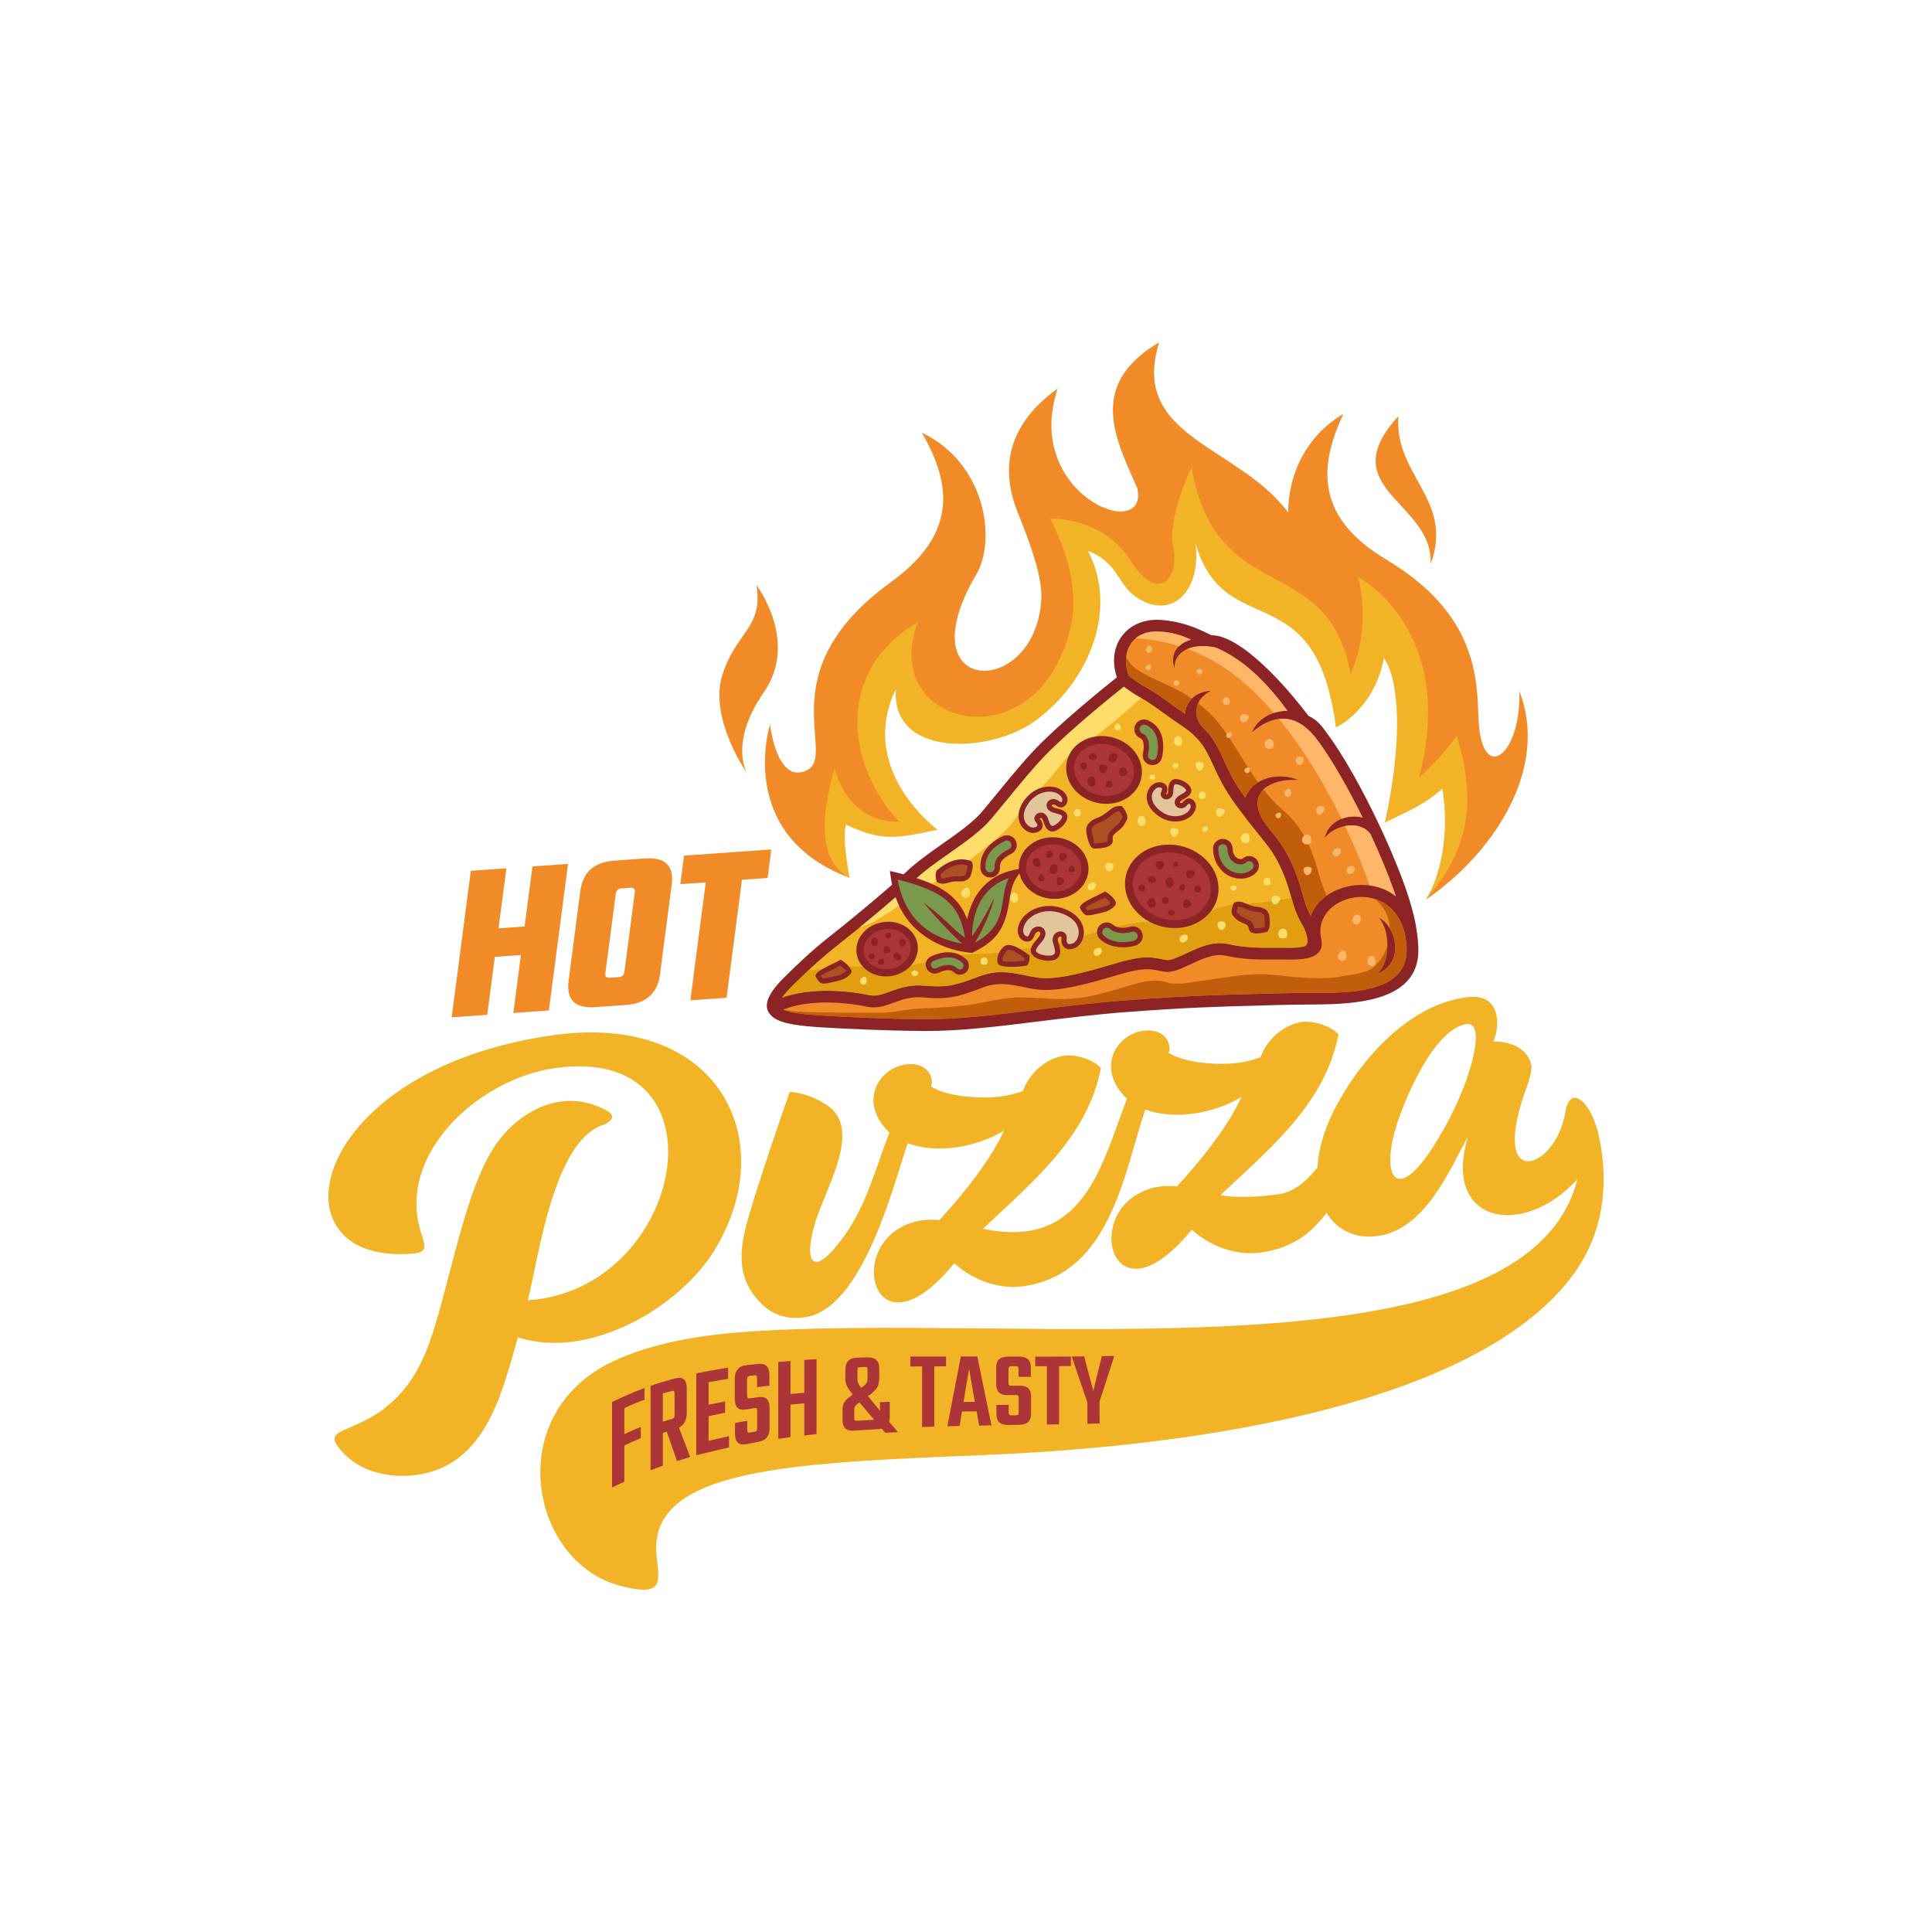 <?xml version="1.0" encoding="utf-8"?>
<!-- Generator: Adobe Illustrator 27.3.1, SVG Export Plug-In . SVG Version: 6.00 Build 0)  -->
<svg version="1.1" id="Layer_1" xmlns:xodm="http://www.corel.com/coreldraw/odm/2003"
	 xmlns="http://www.w3.org/2000/svg" xmlns:xlink="http://www.w3.org/1999/xlink" x="0px" y="0px" viewBox="0 0 3000 3000"
	 style="enable-background:new 0 0 3000 3000;" xml:space="preserve">
<style type="text/css">
	.st0{fill-rule:evenodd;clip-rule:evenodd;fill:#F2B326;}
	.st1{fill:#F18B27;}
	.st2{fill-rule:evenodd;clip-rule:evenodd;fill:#8C2426;}
	.st3{fill:#C25D0B;}
	.st4{fill:#E09E10;}
	.st5{fill:#FEDD6B;}
	.st6{fill:#FEB668;}
	.st7{fill-rule:evenodd;clip-rule:evenodd;fill:#E2C59B;}
	.st8{fill-rule:evenodd;clip-rule:evenodd;fill:#AF5023;}
	.st9{fill-rule:evenodd;clip-rule:evenodd;fill:#FEDD6B;}
	.st10{fill-rule:evenodd;clip-rule:evenodd;fill:#AC3537;}
	.st11{fill-rule:evenodd;clip-rule:evenodd;fill:#7A994C;}
</style>
<g id="_1230049076192">
	<path class="st0" d="M1019.4,2415.7c3.8,39.1,14,65.5-57.4,46.4c-138.8-37.1-183.3-266-10.3-348.1c60.1-28.5,134-40.3,197.6-45.3
		c427.8-33.2,1218.5,83.6,1300.1-237.5c-85.6,93.5-210.8,67.9-169.9-66.6c-29.4,54.1-66.9,144.2-139.7,154.6
		c-32.4,4.6-62.6-7.2-79.8-35.9c-6,7.7-12.4,15.1-19.3,22c-21.2,21.6-49.2,34.9-82.3,39.6c-42,6-82.8-12.6-107.7-35.6
		c-110.1,134.8-157.8,11.3-100.4-43.1c18.6-17.6,46.4-27.5,77.1-23.9c34.7-37.1,80.1-93.5,100.3-138.9
		c-42.2,25.4-102.8,36.4-149.3,19.5c-32.5,94.4-52.6,255-188.9,274.3c-42,6-82.8-12.6-107.7-35.6c-110.1,134.8-157.8,11.3-100.4-43
		c18.6-17.6,46.4-27.5,77.1-23.9c34.7-37.1,80.1-93.5,100.3-138.9c-42.2,25.4-102.8,36.4-149.3,19.5
		c-22.9,66.4-69.7,257.4-159.8,270.2c-25.4,3.6-47.8-2.5-65.6-19.4c-51.2-48.4-31-105.9-13.4-164.4c17.6-55.6,36.2-111.2,55.7-166.3
		c19.4,1.2,44.4,10.1,62.1,24c48.5,38.2-6.9,126.9-22.5,178.4c-18.5,60.9-5.6,91,44.1,22.6c35.1-48.3,50-107.3,71-161.9
		c-37.7-36-27-74.4-3.8-93c25.1-20.1,64.7-18,69.6,11.5c0.6,3.5,0.3,6.4-1.3,10.2c26.5,16.6,79.8,19.5,110.3,15.2
		c11-1.6,21.9-4.5,32.5-8.2c10.8-30.2,38.1-51.3,64.6-55c16.9-2.4,44.5,5.9,56.5,19.2c-20.5,107.3-106.8,177.7-183.2,249.6
		c156.7,33,183.4-97,223.7-201.8c-37.7-36-27-74.4-3.8-93c25.1-20.1,64.7-18,69.6,11.5c0.6,3.5,0.3,6.4-1.3,10.2
		c26.5,16.6,79.8,19.5,110.3,15.2c11-1.6,21.9-4.5,32.5-8.2c10.8-30.2,38.1-51.3,64.6-55c16.9-2.4,44.5,5.9,56.5,19.2
		c-20.5,107.3-106.8,177.7-183.2,249.6c25.1,5.3,64.6,2.3,90.2-1.3c22.9-3.2,42.5-18.9,60.3-41.5c1.6-27.1,9.7-56.1,24.6-86.7
		c36.8-73.3,112-164.3,205.3-177.5c33.1-4.7,45.2,10.8,48.4,29.7c2.4,14-0.6,29.5-5.3,38.7c34,0.2,55.5,15.8,59.1,37.5
		c1.2,7-2.6,21.9-10.8,43.8c-52.3,153,49.4,116.5,63.4,29.7c5-31,19.7-27,31.8-12.2c14.7,18,22.7,50.3,26.1,82.3
		c8.3,77.7-12.4,139.6-51.5,189.1c-150.4,190.2-559,257.4-904.9,271.9C1230.6,2271.8,1005.9,2278.7,1019.4,2415.7L1019.4,2415.7z
		 M804.2,2076.6c111.2,36.2,251.9-47.4,305.7-135.9c104.2-171.3,5.6-369.7-251.5-333.2c-382.5,54.3-441.7,357.2-218.8,339.2
		c26.3-2.1,20.4-12.1,13.4-35.2c-36.2-119.6,89.5-236,208.9-253c274.2-38.9,201.9,344.8-42.3,360.5c16.7-66.1,39.5-244.3,115-271.5
		c8.9-3.2,25.5-12.6,8.9-22.1c-64.8-37.1-131.1-4-168.9,45.4c-52.8,68.9-75.3,224.4-108.8,316.9C613.3,2233,498.7,2207,522.7,2243.2
		c29.1,44,90.1,57.1,142.4,43.4C759.5,2261.9,782.2,2151.6,804.2,2076.6L804.2,2076.6z M2171.6,1737.7
		c13.8-39,56.6-140.6,106.2-147.7c7-0.3,11.6,3.4,13.1,12.5c2.7,16.1-2.4,41.9-14.7,76.6c-13,35.5-29.6,68-48.9,98.7
		C2166.7,1874.1,2141.4,1825.5,2171.6,1737.7L2171.6,1737.7z"/>
	<g>
		<g>
			<path class="st1" d="M1800,531.5c-46.5,147.8,122.7,159.9,200.3,264.3c-0.2-53.8,24.2-116.9,85.7-153.1
				c-41,86.9-39.4,163,67.2,226.6c140.7,84,140.2,185,142.6,246.4c4.2,104.5,66.9,57.6,63.4-42.8c48.6,125.6-46.9,257.6-144.9,323.8
				c36.7-59.7,53.8-150.3,32.2-219c0,0-2.1,54.2-82.4,83.5c77.5-174.7,31.2-245.5-28.3-320.8c2.9,74.6-11,116.7-55.2,139.9
				c-12.5-204-198.7-142.4-226.5-318.3c-36.4,41.9-29,74.7-22.9,101c11.4,49.1-39.7,69.5-70.1,28.8c-22.3-29.8-45.8-72.5-116.7-72.3
				c48.7,58.3,38,172.8-3.7,237.5c-71.6,111.2-231.3,116.3-238.7-42.8c-52.9,80.4-76.8,112.9,15.2,280
				c-82.5-22.1-110.9-56.9-110.9-56.9s-11.8,62.7,12.9,125.7c-178.2-66.7-123.5-238-123.5-238s10.2,92.9,56.4,71.5
				c50.9-23.6-63-152,131.6-292.8c100.8-73,95.9-148.9,47.7-231.8c99.5,47.3,116,166.5,84.5,220.2c-111.6,190,91.9,194.3,101,39
				c2.1-35.2-16.6-85.5-36.6-135.5c-23.4-58.3-24.4-130.1,62-192.2c-54.6,164.3,140.7,241,123.9,155.5
				C1735.5,686.5,1684.6,599.4,1800,531.5L1800,531.5z M2171.5,646.2c-103.9,113.1,54.7,132.9,50,229.7
				C2258.5,776.4,2164.1,737.8,2171.5,646.2z M1174.6,908.6c0,0,66.4,87.1,11.5,166.3c-54.9,79.2-26,126-26,126
				s-59.2-84.3-38.7-151.8C1141.9,981.7,1185.5,975.7,1174.6,908.6L1174.6,908.6z"/>
			<path class="st0" d="M2262.1,1142.9c0,0-22.3,31.7-58.7,64.9c60.8-231.7-94.7-311.8-94.7-311.8s22.5,73.1-11.3,150.7
				c-36.2-194.2-208.7-100.6-247.2-321.3c0,0-38.4,79.2-28.4,124.4c10,45.2-21.8,90.5-66.1,21c-44.3-69.5-125.1-65.4-125.1-65.4
				s49.8,87.2,32.6,165.1c-48.5,219.8-300.6,159.1-238-4.1c-125.3,71.7-114.8,217.4-29.1,309.5c-28.8,1.3-80.3-11-100.2-83.6
				c-14.1,52.7-34.2,140.8,23.3,170.9c-5.5-30.5-10.2-65.9-5.6-82.8c54.9,25.6,74.8,22.3,142.2,8.1
				c-44.6-35.5-113.4-117.9-64.7-218.8c-7.8,106.9,144.5,100.3,214.3,51.1c80.8-57.1,133.4-169.9,84.1-265.3
				c46.7,17.7,45.7,51.8,74.3,71.4c55.1,37.8,102.5-8.8,92.4-83.7c45.6,157.7,187.2,43.9,218.2,286.4c0,0,59.1-26.6,74.5-107.6
				c23.5,32.2,30.2,125.5,1.5,255.5c28.4-14.7,60.7-26.7,89.3-52.9c12.3,72.6-4.9,139.9-25.3,172.4
				C2278.1,1322.6,2294.9,1248.5,2262.1,1142.9L2262.1,1142.9z"/>
		</g>
		<g>
			<path class="st2" d="M2202.4,1471.8c3.4,90.5-115,87.5-176.2,88.1c-16,0.2-31.3,0.3-43.3,0.7c-12.7,0.4-23.5,0.7-34.3,1
				c-52.3,1.4-104.6,2.7-199.5,9.9c-47.3,3.6-92.6,9.2-135.9,14.5c-63.7,7.9-123.3,15.3-177.7,14.9c-30.8-0.2-61.2-1-88.1-2.1
				c-26.9-1-50.7-2.3-67.6-3.3c-37.6-2.2-65.8-5.5-79.1-15.8c-16.7-12.9-13.5-31.8,17.4-62.4c9-8.9,19.4-19.1,31.3-30
				c11.5-10.6,23.9-21.3,36.6-31.3c15.4-12,43.3-34.6,70.4-57.5c19.2-16.2,37.8-32.4,50.5-44.4c16.3-15.5,36.9-30,57.1-44.2
				c24-16.9,47.5-33.4,61.4-50.1c6.9-8.2,15.9-19.3,24.7-29.9c20.9-25.5,39.9-48.6,58.2-67.6c39.6-41.2,106.9-95.4,126-110.6
				c-16.9-50.4,16.4-92.5,67.9-89.1c29.5,2,53.4,10.7,78.6,23.8c46.6-0.5,118.3,81.6,150.8,125c15.2,7.7,19.3,14.1,29.6,28.1
				c17.6,23.8,36.7,55.8,54.9,90.3c25.7,48.6,49.7,102.5,65,145.2C2192.5,1407.2,2201.2,1438.1,2202.4,1471.8L2202.4,1471.8z"/>
			<path class="st1" d="M2051.6,1458.2c3.7,16.7-4.9,25.1-19.3,29.1c-10.6,2.9-24.4,2.9-37.6,2.6c-5.8-0.1-11.7-0.1-17.9,0
				c-21.2,0.2-45.3,0.4-73.8-6c-17.5-3.9-37.2,5.3-54.3,13.4c-15.2,7.2-28.8,13.6-41.1,11.5c-2.2-0.4-5.1-0.9-7.9-1.5
				c-15.4-3-25.2-4.9-62.8,6.2c-23.1,6.8-46.2,13.5-67.2,18c-21.8,4.6-41.9,7-58.5,5c-8.6-1-16.4-2.6-24-4.2
				c-19.4-4-37.5-7.7-61.2,1.1l-1,0.4c-36,13.5-50.1,18.7-91.7,15c-18.6-1.7-32.8,3.5-45.4,8.1c-14,5.1-26.4,9.6-42.2,6.2
				c-16-3.5-47.7-8.2-80.5-5.8c-16.8,1.2-33.9,4.4-49.1,10.5c11.7,5.4,34.7,7.6,64.6,9.4c16.7,1,40.2,2.2,67.3,3.3
				c27.1,1.1,57.5,1.9,87.4,2.1c53.5,0.3,112.4-7,175.4-14.7c43.9-5.4,89.8-11.1,136.8-14.6c95.4-7.2,147.9-8.6,200.4-9.9
				c11.7-0.3,23.5-0.6,34.2-0.9c14.2-0.4,28.6-0.6,43.7-0.7c48.9-0.5,161.1,7.2,158.3-69.1
				C2179.8,1354.2,2034.9,1383.2,2051.6,1458.2L2051.6,1458.2z M2137.8,1512.6c21.7-17.6,21.3-67.8,3.3-87.5
				C2169.4,1439.5,2181.4,1496.2,2137.8,1512.6z"/>
			<path class="st3" d="M1216.2,1567.8c11.7,5.4,34.7,7.6,64.6,9.4c16.7,1,40.2,2.2,67.3,3.3c27.1,1.1,57.5,1.9,87.4,2.1
				c53.5,0.3,112.4-7,175.4-14.7c43.9-5.4,89.8-11.1,136.8-14.6c95.4-7.2,147.9-8.6,200.4-9.9c11.7-0.3,23.5-0.6,34.2-0.9
				c14.2-0.4,28.6-0.6,43.7-0.7c48.9-0.5,161.1,7.2,158.3-69.1c-1.7-44.7-23.4-68.3-48.9-76.4c15.1,12.4,22,28.8,22.8,45.6
				c13.8,22.8,12.8,58.5-20.4,71c11.1-9,16.4-26.5,16.5-44.2c-4,12.2-11,23.4-20,32.1c-12.1,11.7-42.8,13.3-51.8,15.4
				c-21.7,5.1-68.6,1.9-88.3-0.7c-55.3-7.2-84.8,2.3-126.2,7.2c-15.3,1.8-39,8.2-57,2.5c-28.5-9.1-58.3,7.8-111.1,20.1
				c-52.8,12.3-85.3,1.5-125.8,3.8c-19,1.1-41.3,6.6-65.6,10.6c-18.8,3.1-52.7,5.6-82.1,6.4c-13.6,0.4-43.2,6.5-55.4,6.5
				C1298.4,1572.4,1236.8,1573.2,1216.2,1567.8L1216.2,1567.8z"/>
			<path class="st0" d="M2022.8,1437.2c-10.2-16.9-13.9-30-18.1-45.1c-3-10.7-6.3-22.4-12.5-37.1c-11.2-26.5-20.2-37.7-37.6-59.3
				c-9-11.2-20.2-25-35.1-45.3c-18.5-25-27.7-45-35.6-62.3c-7-15.3-13-28.2-24.3-40.7c-2.4-2.1-4.6-4.3-6.5-6.6
				c-4.6-4.2-9.9-8.4-16.3-12.7c-11.7-7.8-21.9-15.1-31.1-21.8c-13.1-9.4-24-17.2-35.5-23.5c-9.6-5.2-19.1-12.1-24.9-16.6
				c-19.5,15.5-85.2,68.5-123.7,108.5c-17.5,18.2-36.3,41.1-57.2,66.6c-7.1,8.7-14.5,17.7-24.8,30c-15.6,18.7-40,35.8-65,53.4
				c-19.6,13.8-39.6,27.8-55,42.5c-13.1,12.5-31.9,28.8-51.3,45.2c-26.5,22.4-54.9,45.2-70.9,57.8c-12.3,9.7-24.3,20.1-35.5,30.4
				c-10.8,10-21.4,20.3-30.8,29.5c-7.7,7.6-13.1,13.8-16.6,18.8c15.8-5.7,32.8-8.6,49.6-9.9c35-2.6,68.7,2.4,85.8,6.1
				c10.6,2.3,20.7-1.4,32.1-5.6c14.5-5.3,30.6-11.2,53.3-9.1c37.5,3.4,50.5-1.5,83.7-13.9l1-0.4c28.5-10.7,49.1-6.4,71.1-1.9
				c7.3,1.5,14.7,3,22.5,4c14.3,1.7,32.5-0.5,52.6-4.8c20.9-4.4,43.4-11,65.8-17.6c42-12.4,53.5-10.2,71.5-6.7
				c2.1,0.4,4.2,0.8,7.5,1.4c6.6,1.1,17.7-4.1,30.2-10c19.8-9.3,42.5-20,66.1-14.7c26.7,6,49.5,5.8,69.6,5.7
				c6.4-0.1,12.6-0.1,18.4,0c11.8,0.3,21.9,0,30.1-2.2C2035.7,1466.5,2026.7,1443.7,2022.8,1437.2L2022.8,1437.2z"/>
			<path class="st4" d="M2005.3,1394.3c-28.5,5.1-58.8,9.5-76.6,8.7c-36.9-1.7-85.3,37.1-123,30.3c-37.7-6.8-81.3,7.7-126.2,21.2
				c-45,13.5-75.7,16.8-121.8,23.6c-46.1,6.9-49.2-1.1-94.2,10.6c-45,11.7-92.8,16-122,12.9c-17.5-1.9-52.5,1.3-86.3,5.3
				c-8.5,8-16.7,16-24.1,23.4c-7.7,7.6-13.1,13.8-16.6,18.8c15.8-5.7,32.8-8.6,49.6-9.9c35-2.6,68.7,2.4,85.8,6.1
				c10.6,2.3,20.7-1.4,32.1-5.6c14.5-5.3,30.6-11.2,53.3-9.1c37.5,3.4,50.5-1.5,83.7-13.9l1-0.4c28.5-10.7,49.1-6.4,71.1-1.9
				c7.3,1.5,14.7,3,22.5,4c14.3,1.7,32.5-0.5,52.6-4.8c20.9-4.4,43.4-11,65.8-17.6c42-12.4,53.5-10.2,71.5-6.7
				c2.1,0.4,4.2,0.8,7.5,1.4c6.6,1.1,17.7-4.1,30.2-10c19.8-9.3,42.5-20,66.1-14.7c26.7,6,49.5,5.8,69.6,5.7
				c6.4-0.1,12.6-0.1,18.4,0c11.8,0.3,21.9,0,30.1-2.2c10.4-2.9,1.4-25.7-2.5-32.2C2013.1,1421.2,2009.3,1408.5,2005.3,1394.3
				L2005.3,1394.3z"/>
			<path class="st5" d="M1772,1084c-0.7-0.4-1.3-0.7-2-1.1c-9.6-5.2-19.1-12.1-24.9-16.6c-19.5,15.5-85.2,68.5-123.7,108.5
				c-17.5,18.2-36.3,41.1-57.2,66.6c-7.1,8.7-14.5,17.7-24.8,30c-15.6,18.7-40,35.8-65,53.4c-19.6,13.8-39.6,27.8-55,42.5
				c-13.1,12.5-31.9,28.8-51.3,45.2c-11.1,9.4-22.5,18.8-33.2,27.5c9.7-3.4,19.4-7,26.9-11.6c14.6-9.1,20.9-12,45.5-30.8l0.1-0.1
				c8.2-6.6,17.9-13.2,30.7-20.3c60.6-33.2,88.9-57.7,115.2-80.4c26.3-22.7,27.9-38.5,63.8-74.4c35.9-35.9,26.6-40.9,69.9-69.3
				C1715.2,1134.7,1747.3,1105,1772,1084L1772,1084z"/>
			<path class="st1" d="M1752.7,1049.1c4.2,3.4,15,11.8,26,17.7c12.5,6.8,23.9,15,37.5,24.8c7.1,5.1,14.9,10.7,24.1,17
				c0.7-19.8,17.3-35.1,40.2-35.7c-24.3,11.1-29.5,36.2-14.8,54.7c17.9,16.4,25.5,32.9,34.7,52.9c7.5,16.2,16.1,35,33.2,58.3
				c13.3-33.8,54.7-39.1,81.9-27.7c-51.6-2.7-83.9,26.9-46.7,73.2c18.4,22.8,27.8,34.5,40.1,63.6c6.8,16,10.2,28.2,13.3,39.3
				c3.4,12,6.3,22.6,13.1,35.1c16.8-47.4,91.2-64.2,132.2-30.5c-1.2-3.5-2.4-7.1-3.7-10.7c-9.1-25.6-21.5-55.3-35.5-85.5
				c-16.3-23.2-56.2-14.8-71.2,5.5c5.5-25.6,33.6-37.8,58.7-31.7c-5.2-10.5-10.5-21-15.9-31.2c-18.2-34.4-37.1-66.1-54.3-89.1
				c-27.1-36.4-61.3-46.3-101.4-12.2c8.4-20.5,30.7-33.1,54.9-33.2c-40.6-55.6-77.2-83.8-111.3-98.1c-34.3-7.9-65.1,4.3-64,32
				c-7.8-23.1,5.6-38.6,25.7-44.5c-16.3-7.2-29.7-11.3-48.6-12.4C1757.4,977.8,1739.2,1012.7,1752.7,1049.1L1752.7,1049.1z"/>
			<path class="st6" d="M2126.7,1374.9c14.9,1.9,29.2,7.4,40.8,16.9c-1.2-3.5-2.4-7.1-3.7-10.7c-9.1-25.6-21.5-55.3-35.5-85.5
				c-8.8-12.6-24.7-15.9-39.7-13C2104.6,1316.2,2117.5,1348.1,2126.7,1374.9L2126.7,1374.9z M2083.2,1271.5
				c10-3.9,21.6-4.8,32.6-2.1c-5.2-10.5-10.5-21-15.9-31.2c-18.2-34.4-37.1-66.1-54.3-89.1c-17.2-23.1-37.2-35.5-59.8-32.8
				C2024.4,1163.4,2057.5,1219.1,2083.2,1271.5z M1978.1,1107.1c6.6-2.2,13.8-3.4,21.1-3.4c-40.6-55.6-77.2-83.8-111.3-98.1
				c-16.6-3.8-32.4-3-44.1,2.1c23.8,8.7,48.1,21.4,71.9,39.4C1937.6,1063.8,1958.5,1084.3,1978.1,1107.1L1978.1,1107.1z
				 M1830.9,1003.4c4.8-4.6,11.3-8.1,18.6-10.2c-16.3-7.2-29.7-11.3-48.6-12.4c-15.9-1.1-28.4,2.9-37.3,10.2
				C1784.5,992.3,1807.3,996,1830.9,1003.4L1830.9,1003.4z"/>
			<path class="st3" d="M1752.7,1049.1c4.2,3.4,15,11.8,26,17.7c12.5,6.8,23.9,15,37.5,24.8c7.1,5.1,14.9,10.7,24.1,17
				c0.3-9.2,4.1-17.5,10.4-23.7c-31.4-21.7-56-26.5-83.2-44.1c-10.6-6.8-16.1-14.3-18.8-21.1
				C1747.6,1028.9,1748.9,1039,1752.7,1049.1L1752.7,1049.1z M1860.4,1092c-5.2,11.3-3.5,24.6,5.3,35.6
				c17.9,16.4,25.5,32.9,34.7,52.9c7.5,16.2,16.1,35,33.2,58.3c4.2-10.8,11.3-18.6,19.9-24c-14.4-19.8-26.1-39.8-34.8-53.7
				C1903.8,1137.7,1890.5,1115.3,1860.4,1092z M1961.8,1225.9c-13,12.8-13.4,33.1,7,58.3c18.4,22.8,27.8,34.5,40.1,63.6
				c6.8,16,10.2,28.2,13.3,39.3c3.4,12,6.3,22.6,13.1,35.1c4.6-12.9,13.4-23.5,24.7-31.5c-4.3-9.7-8.6-20.9-11.7-32.4
				c-9.3-34.2-22.8-72.2-55.8-100C1981.3,1249,1971.1,1237.7,1961.8,1225.9L1961.8,1225.9z"/>
			<path class="st7" d="M1600,1455.8c-4.7,6.2-20.3-0.2-14.2-18.6c6.1-18.4,35.2-35.9,69.1-20.7c33.9,15.2,26,46.8,12.2,52
				c-13.8,5.2-15.8-5.7-15-12.2c1.2-9.9-17.8-8.3-12.7,7.7c3.6,11.4,6.6,23.4-10.9,23.7c-11.8,0.2-25.7-4.8-23.9-13.5
				c1.3-6.2,7.9-11.6,11.9-17.3c8.6-12.5-4.9-19.3-11.9-10.1C1603,1449,1602.2,1452.9,1600,1455.8L1600,1455.8z M1843.8,1244.5
				c4.9-3.2,14.3,5.2,5.4,16.8c-8.9,11.5-34,16.7-54.2-2.6c-20.3-19.2-6.8-39.8,4.4-40c11.1-0.2,9.8,8,7.6,12.4
				c-3.3,6.7,10.6,10.4,11-2.3c0.3-9,1.1-18.3,13.6-14.1c8.4,2.8,17.1,9.8,13.6,15.6c-2.4,4.1-8.5,6.2-12.8,9.3
				c-9.3,6.7-1.3,15,5.9,10.1C1839.9,1248.6,1841.5,1246,1843.8,1244.5L1843.8,1244.5z M1645.9,1249.4c6,2,13.4-9.5,0.9-18.9
				c-12.5-9.4-40-7.6-55.5,18.1c-15.5,25.7,4.3,43.2,15.9,40.2c11.6-2.9,7.9-11.1,4.4-15c-5.4-6,8-13.8,12-0.8
				c2.8,9.3,6.4,18.6,18.2,10.8c7.9-5.3,14.9-15,9.6-20c-3.7-3.5-10.6-4-15.9-6c-11.5-4.4-5.6-15.1,3.2-12.2
				C1640.7,1246.3,1643.1,1248.5,1645.9,1249.4z"/>
			<path class="st8" d="M1270.4,1515c0,0,3.7,8.4,7.7,8.3c6.8-0.1,9.9-1.4,16.4-2.7c8.3-1.8,19.6-4.5,23.7-12.1
				c1.1-1.9-8.7-11.2-13.1-13.5C1299.4,1498.5,1272.1,1509.5,1270.4,1515L1270.4,1515z M1594.2,1493.6c0.3-0.9,0.4-3.4,0.5-5.3
				c-6.1-4.7-25.1-18.5-31.2-15.1c-3.7,2.1-6.6,6.1-8.5,10.3c-1.9,4.3-2.7,8.4-2,10.5c1.7,1.1,10.9,1.3,20.2,1.1
				C1582.6,1495,1591.6,1494.3,1594.2,1493.6L1594.2,1493.6z M1919.2,1404.8c0,0-4.9,10.5-1.6,14.2c3.3,3.7,5.8,7,13.7,10.2
				c7.8,3.2,10.8,4.8,12.1,12.2c1.3,7.4,19.5,2.3,22.2,1.7c2.7-0.6,2.7-15.5,1.4-21.5c-1.3-6.1-7.4-9.1-16.4-9.8
				c-9-0.7-17.1-5.5-22.2-7.1C1923.2,1403.2,1919.2,1404.8,1919.2,1404.8L1919.2,1404.8z M1681.1,1408.9c0,0,3.7,8.4,7.7,8.3
				c6.8-0.1,9.9-1.4,16.4-2.7c8.3-1.8,19.6-4.5,23.7-12.1c1.1-1.9-8.7-11.2-13.1-13.5C1710,1392.5,1682.8,1403.4,1681.1,1408.9
				L1681.1,1408.9z M1739.9,1255.5c0,0,8.9,10.4,6.3,15.6c-2.6,5.3-4.5,9.8-12.4,15.9c-7.9,6.1-10.7,8.8-9.9,17.7
				c0.8,8.9-21.5,8.7-24.8,8.9c-3.3,0.2-7.9-16.8-8.3-24.1c-0.4-7.3,5.5-12.7,15.6-16.3c10.1-3.6,17.7-11.6,23.1-15.1
				C1734.9,1254.8,1739.9,1255.5,1739.9,1255.5L1739.9,1255.5z M1458,1366.6c0,0-3-10.2,0.5-13.1c14-11.6,30.5-19.2,47-13
				c2.4,0.9,0.2,12.1-1.9,17.4c-2.1,5.3-7.9,7.2-16.2,6.6c-8.3-0.7-16.3,2.6-21.1,3.4C1461.4,1368.7,1458,1366.6,1458,1366.6
				L1458,1366.6z"/>
			<path class="st9" d="M1927.7,1306.5c1.8,3.1,13.1,4.6,13-3.8C1940.4,1286.2,1921.3,1295.2,1927.7,1306.5z M1335.9,1525.7
				c3.1,5.6,10.1,3.6,10-2.9C1345.7,1510.1,1332.7,1520.2,1335.9,1525.7z M1698.7,1481.6c2.9,5.6,11.5,1.6,12.2-4.5
				C1712.2,1467,1694.3,1472.8,1698.7,1481.6z M1523.6,1496.3c1.4,2.4,10.1,3.6,10-2.9C1533.4,1480.7,1518.7,1487.6,1523.6,1496.3z
				 M1416.2,1508.7c-3.5,3.8,1.8,8,6.6,6.4C1430.9,1512.4,1421.7,1502.8,1416.2,1508.7z M1986,1454.9c1.8,3.1,13.1,4.6,13-3.8
				C1998.7,1434.7,1979.6,1443.6,1986,1454.9z M1832.2,1461c2.9,5.6,11.5,1.6,12.2-4.5C1845.6,1446.3,1827.7,1452.2,1832.2,1461z
				 M1890.6,1436.8c0.8,4.8,4.6,8.3,7.2,7.3c2.6-1.1,5.4-3.7,5.6-8.8C1903.6,1429.9,1889,1427.6,1890.6,1436.8L1890.6,1436.8z
				 M1975.8,1401.7c1.7,3.4,5.6,3.8,9.8-1c4.1-4.8,2.5-7.3-0.6-8.7C1977.5,1388.7,1972.1,1394.4,1975.8,1401.7L1975.8,1401.7z
				 M1766.5,1276.1c0.7,6.5,8.4,8,10.9,4.6c2.5-3.4,1.5-10.3-0.5-12C1771.6,1264.3,1765.7,1268.5,1766.5,1276.1L1766.5,1276.1z
				 M1689.5,1380.1c2.9,5.6,11.5,1.6,12.2-4.5C1702.9,1365.5,1685,1371.4,1689.5,1380.1z M1716.3,1346c0.8,4.8,4.6,8.3,7.2,7.3
				c2.6-1.1,5.4-3.7,5.6-8.8C1729.3,1339,1714.7,1336.8,1716.3,1346L1716.3,1346z M1862.3,1238.8c1.4,2.4,10.1,3.6,10-2.9
				C1872.2,1223.2,1857.4,1230.1,1862.3,1238.8z M1867.3,1290.1c2,3.9,8,1.1,8.5-3.2C1876.7,1279.8,1864.2,1283.9,1867.3,1290.1z
				 M1889.6,1265.7c1.7,3.4,5.6,3.8,9.8-1c4.1-4.8,2.5-7.3-0.6-8.7C1891.2,1252.6,1885.8,1258.4,1889.6,1265.7z M1817.1,1292
				c0.8,4.8,4.6,8.3,7.2,7.3c2.6-1.1,5.4-3.7,5.6-8.8C1830.1,1285.1,1815.5,1282.8,1817.1,1292L1817.1,1292z M1698.3,1127.8
				c2.8,3.4,7.8,1.1,8.1-2.8C1707,1117.5,1693.3,1121.7,1698.3,1127.8z M1568.7,1395.3c0.7,6.5,8.4,8,10.9,4.6
				c2.5-3.4,1.5-10.3-0.5-12C1573.8,1383.5,1567.8,1387.7,1568.7,1395.3L1568.7,1395.3z M1668.4,1266c1.4,2.4,10.1,3.6,10-2.9
				C1678.3,1250.4,1663.5,1257.3,1668.4,1266z M1911.9,1381.5c2.8,3.4,7.8,1.1,8.1-2.8C1920.6,1371.3,1906.9,1375.4,1911.9,1381.5z
				 M1962.9,1372.8c1.4,2.4,10.1,3.6,10-2.9C1972.7,1357.1,1958,1364.1,1962.9,1372.8z M1743.5,1091.5c0.8,4.8,4.6,8.3,7.2,7.3
				c2.6-1.1,5.4-3.7,5.6-8.8C1756.5,1084.6,1741.9,1082.3,1743.5,1091.5L1743.5,1091.5z M1636.5,1180.5c2.8,3.4,7.8,1.1,8.1-2.8
				C1645.3,1170.2,1631.6,1174.4,1636.5,1180.5z M1785.9,1209.4c2.8,3.4,7.8,1.1,8.1-2.8C1794.6,1199.1,1780.9,1203.3,1785.9,1209.4
				z M1556.1,1276.1c-1.4,6.4,5.4,10.3,8.8,7.8c3.4-2.5,4.8-9.2,3.4-11.5C1564.7,1266.6,1557.8,1268.7,1556.1,1276.1z M1493.2,1390
				c4.1,7.2,13.1,4.6,13-3.8C1506,1369.7,1489.2,1382.8,1493.2,1390z M1821.7,1191.7c2.8,3.4,7.8,1.1,8.1-2.8
				C1830.4,1181.4,1816.7,1185.6,1821.7,1191.7z M1856.4,1189.1c0.8,4.8,4.6,8.3,7.2,7.3c2.6-1.1,5.4-3.7,5.6-8.8
				C1869.4,1182.2,1854.8,1179.9,1856.4,1189.1L1856.4,1189.1z M1731.4,1132.6c1.2,2.2,9.1,3.2,9-2.6
				C1740.3,1118.5,1727,1124.8,1731.4,1132.6z M1823.1,1152.1c0.7,6.5,8.4,8,10.9,4.6c2.5-3.4,1.5-10.3-0.5-12
				C1828.2,1140.3,1822.3,1144.5,1823.1,1152.1L1823.1,1152.1z"/>
			<path class="st2" d="M1438.2,1493.2c1.2-3.4,3.7-6.3,7.2-7.9c4.6-2.2,9.6-4,14.8-5.2c4.6-1.1,9.3-1.6,14-1.4
				c4.8,0.2,9.5,1.2,14,3c4.1,1.7,8,4.2,11.6,7.5l0.3,0.2c2.8,2.6,4.3,6.2,4.4,9.7c0.1,3.5-1.1,7-3.5,9.7l-0.2,0.3
				c-2.6,2.8-6.2,4.3-9.7,4.4c-3.6,0.1-7.2-1.1-10-3.8c-1.1-1.1-2.3-1.8-3.6-2.4c-1.4-0.6-2.8-0.9-4.3-0.9c-2.2-0.1-4.5,0.2-7,0.8
				c-2.9,0.7-5.8,1.9-8.7,3.2l-0.6,0.3l-0.1,0c-3.3,1.4-6.9,1.3-10,0.2c-3.4-1.2-6.3-3.7-7.9-7.2l-0.3-0.6l0-0.1
				C1437,1499.9,1437,1496.3,1438.2,1493.2L1438.2,1493.2z M1454.1,1367.8c0,0-3.8-12.7,1.8-17.3c7.9-6.6,16.7-12,26-14.5
				c8.1-2.3,16.5-2.3,25,0.8l0,0c3.4,1.3,4,6,3.3,11.3c-0.5,3.8-1.7,8.2-2.8,11.1c0,0-0.1,0.2-0.1,0.3c-1.4,3.7-4.1,6.2-7.8,7.7
				c-3.4,1.4-7.7,1.8-12.5,1.4c-5.1-0.4-10.4,1-14.6,2.1c-2,0.5-3.8,1-5.5,1.3c-6.3,1-10.8-1.8-10.8-1.8l-1.5-0.8L1454.1,1367.8
				L1454.1,1367.8z M1841.6,1241.1c2.4-1.6,5.3-1.8,8-0.7c1.7,0.7,3.3,1.8,4.6,3.4c1.2,1.5,2.2,3.4,2.6,5.5c0.8,4-0.1,9.1-4.3,14.5
				c-0.5,0.6-1,1.3-1.6,1.9c-5.3,5.5-13.8,9.5-23.6,9.9c-9.6,0.5-20.5-2.3-30.6-10.1c-1.5-1.2-3-2.4-4.4-3.8
				c-8.3-7.9-11.6-16.2-11.7-23.5c-0.1-3.6,0.6-6.9,1.8-9.9c1.2-3,2.9-5.6,4.9-7.7c3.5-3.6,7.9-5.8,12.1-5.9l0,0
				c3.2-0.1,5.8,0.5,7.7,1.5c2,1,3.3,2.4,4.2,4c0.9,1.5,1.2,3.2,1.3,4.9l0,0c0.1,2.8-0.9,5.7-1.9,7.9c-0.1,0-0.2-0.1-0.2,0
				c0.1,0.1,0.3,0.2,0.6,0.3c0.4,0.1,0.8,0,1.1-0.1c0.9-0.4,1.7-1.7,1.7-4.3c0.1-5.1,0.5-10.2,2.8-14c2.8-4.6,7.6-6.7,16.1-3.9l0,0
				c2.5,0.8,5,2,7.2,3.3c3,1.8,5.7,4.1,7.5,6.5c2.2,3,3.1,6.4,2,9.7l0,0c-0.2,0.6-0.5,1.3-0.9,1.9c-2.2,3.6-5.9,5.8-9.6,7.9
				c-1.5,0.9-3.1,1.7-4.3,2.6c-1.9,1.4-2.6,2.5-2.5,3.3c0,0.1,0.1,0.2,0.1,0.3c0.1,0.1,0.3,0.3,0.4,0.4c0.8,0.4,1.9,0.3,3.2-0.6
				c0.4-0.2,0.9-0.8,1.5-1.5C1838.6,1243.6,1839.9,1242.2,1841.6,1241.1L1841.6,1241.1z M1707.7,1143c15.9-0.8,31.1,4.3,42.8,13
				c11.9,8.9,20.2,21.7,22.2,36.2c0.2,1.4,0.3,2.7,0.4,4.1c0.6,13-4.1,25-12.5,34.1c-8.3,9-20.2,15.3-34.1,17.2
				c-1.8,0.2-3.6,0.4-5.5,0.5c-15.9,0.8-31.1-4.3-42.8-13c-11.9-8.9-20.2-21.7-22.2-36.2c-0.2-1.4-0.3-2.7-0.4-4.1
				c-0.6-13,4.1-25,12.5-34.1c8.3-9,20.2-15.3,34.1-17.2C1703.9,1143.3,1705.8,1143.1,1707.7,1143L1707.7,1143z M1351.1,1439.2
				c10-6.2,22.6-9.2,35.3-7.5c1.6,0.2,3.1,0.5,4.4,0.8c11.1,2.5,20.2,8.4,26.3,16.2c6.2,8,9.2,18,7.8,28.5c-0.2,1.2-0.3,2.3-0.6,3.3
				c-2.6,11.6-10.2,21.3-20.4,27.7c-10,6.2-22.6,9.2-35.3,7.5c-1.6-0.2-3.1-0.5-4.4-0.8c-11.1-2.5-20.2-8.4-26.3-16.2
				c-6.2-8-9.2-18-7.8-28.5c0.2-1.2,0.4-2.3,0.6-3.3C1333.3,1455.3,1340.9,1445.6,1351.1,1439.2L1351.1,1439.2z M1623.1,1301.2
				c14.3-2.8,28.7-0.3,40.5,6.1c11.9,6.5,21.2,16.9,24.9,29.8c0.3,1.2,0.6,2.4,0.9,3.7c2.3,11.7-0.4,23.1-6.8,32.6
				c-6.3,9.2-16.3,16.5-28.6,20.1c-1.6,0.5-3.2,0.9-4.9,1.2c-14.3,2.8-28.7,0.3-40.5-6.1c-11.9-6.5-21.2-16.9-24.9-29.8
				c-0.3-1.2-0.6-2.4-0.9-3.7c-2.3-11.7,0.4-23.1,6.8-32.6c6.3-9.3,16.3-16.5,28.6-20.1C1619.7,1302,1621.4,1301.6,1623.1,1301.2
				L1623.1,1301.2z M1811.2,1311.6c19.7-1,38.5,5.3,53,16.1c14.7,11,25,26.7,27.4,44.6c0.2,1.7,0.4,3.4,0.5,5
				c0.8,16-5,30.6-15.4,41.9c-10.2,11.1-24.9,18.9-42.1,21.2c-2.2,0.3-4.5,0.5-6.8,0.6c-19.7,1-38.5-5.3-53-16.1
				c-14.7-11-24.9-26.7-27.4-44.6c-0.2-1.7-0.4-3.4-0.5-5c-0.8-16,5-30.6,15.4-41.9c10.2-11.1,24.9-18.9,42.1-21.2
				C1806.6,1311.9,1808.9,1311.7,1811.2,1311.6L1811.2,1311.6z M1603.2,1458.3c-2.1,2.7-5.2,4-8.6,3.9c-2.2-0.1-4.5-0.7-6.5-2
				c-2-1.2-3.9-3-5.2-5.3c-2.6-4.4-3.6-10.8-0.9-18.9c0.3-1,0.7-2,1.1-2.9c4-9,12.8-17.4,24.6-22.2c11.6-4.7,26.1-6,41.8-0.8
				c2.3,0.7,4.6,1.7,7.1,2.8c13.5,6.1,21,14.7,24.3,23.5c1.6,4.3,2.2,8.6,2.1,12.6c-0.2,4.1-1.1,7.9-2.6,11.3
				c-2.6,5.8-6.9,10.2-11.8,12.1c-3.8,1.4-7,1.8-9.7,1.5c-2.6-0.3-4.7-1.3-6.3-2.8c-1.6-1.4-2.7-3.2-3.4-5.1
				c-1.2-3.3-1.4-7.1-1-10.1c0.1-0.7-0.1-1.2-0.5-1.4c-0.4-0.2-1.1-0.3-1.7-0.2c-0.7,0.1-1.5,0.4-2.1,1l0,0
				c-1.3,1.2-1.9,3.6-0.6,7.5c2,6.2,3.8,12.7,2.6,18.1c-1.4,6.3-6.1,10.7-17.2,10.9c-3.3,0.1-6.9-0.3-10.2-1
				c-4.5-0.9-8.6-2.5-11.8-4.7c-3.7-2.6-6.1-6-6.2-10.2c0-0.8,0.1-1.7,0.2-2.5c1.1-5.1,4.7-9.3,8.3-13.5c1.5-1.8,3-3.5,4.3-5.3
				c2.1-3,2.4-5.2,1.8-6.6l0,0c-0.2-0.4-0.4-0.7-0.8-0.9l0,0c-0.4-0.3-0.8-0.4-1.3-0.5c-1.6-0.2-3.5,0.6-5,2.6
				c-0.4,0.5-0.8,1.6-1.3,2.8C1605.6,1454.1,1604.7,1456.2,1603.2,1458.3L1603.2,1458.3z M1594.9,1454.1c0.8,0,1.5-0.2,1.9-0.7
				c0.9-1.2,1.6-2.9,2.3-4.4c0.7-1.6,1.3-3.2,2.3-4.5c3.5-4.7,8.4-6.3,12.6-5.8c1.8,0.2,3.5,0.9,4.9,1.9c1.5,1,2.7,2.5,3.5,4.2l0,0
				c1.7,3.7,1.4,8.8-2.5,14.6c-1.4,2-3.1,4-4.8,6c-2.9,3.4-5.8,6.7-6.4,9.8c-0.1,0.3-0.1,0.5-0.1,0.8c0,1.3,1.1,2.6,2.7,3.7
				c2.2,1.5,5.4,2.7,8.8,3.4c2.7,0.6,5.6,0.8,8.4,0.8c6.4-0.1,8.9-1.9,9.5-4.5c0.8-3.5-0.8-8.7-2.4-13.9c-2.4-7.4-0.5-12.7,2.8-15.9
				l0,0c1.9-1.8,4.2-2.8,6.5-3.2c2.4-0.4,4.8,0,6.8,1.1c3.1,1.7,5.2,4.9,4.6,9.5c-0.2,1.9-0.2,4.3,0.5,6.2l0,0
				c0.3,0.8,0.7,1.4,1.2,1.9c0.5,0.4,1.1,0.7,1.9,0.8c1.4,0.2,3.3-0.1,5.9-1.1l0,0c2.9-1.1,5.6-3.9,7.3-7.8c1.1-2.5,1.8-5.3,1.9-8.3
				c0.1-3.1-0.3-6.3-1.5-9.5l0,0c-2.6-7-8.7-13.9-20-18.9c-2.1-0.9-4.2-1.7-6.4-2.5c-13.7-4.5-26.3-3.5-36.2,0.6
				c-9.8,4-17,10.8-20.2,18l0,0c-0.3,0.7-0.6,1.4-0.8,2.1l0,0c-1.8,5.6-1.3,9.6,0.2,12.2c0.7,1.1,1.5,2,2.5,2.5
				C1593.1,1453.8,1594,1454,1594.9,1454.1L1594.9,1454.1z M1647.2,1245.6c0.2,0.1,0.5-0.1,0.9-0.3c0.4-0.3,0.8-0.8,1.1-1.4
				c0.3-0.7,0.5-1.5,0.4-2.5c-0.2-2.2-1.6-5-5.2-7.7c-0.5-0.4-1-0.7-1.5-1c-5.3-3.2-13-4.4-21.2-2.5c-8.3,1.9-17,6.9-23.9,16l0,0
				c-1.1,1.5-2.1,3-3,4.5c-5.1,8.4-5.9,15.6-4.5,21.3c0.7,2.6,1.8,4.9,3.2,6.7c1.4,1.9,3.1,3.4,4.9,4.5c2.7,1.6,5.6,2.3,7.8,1.7l0,0
				c2-0.5,3.3-1.1,4-1.8c0.4-0.4,0.6-0.7,0.7-1.1c0.1-0.4,0.1-0.9-0.1-1.5l0,0c-0.4-1.5-1.4-2.9-2.3-4l0,0c-2.7-3-2.9-6.4-1.4-9.3
				c0.9-1.8,2.5-3.3,4.4-4.3c1.8-0.9,4-1.3,6.2-1c3.9,0.6,7.8,3.4,9.8,9.8c1.3,4.1,2.6,8.2,4.6,10c1.3,1.2,3.5,1.2,7.5-1.5
				c1.9-1.2,3.6-2.7,5.1-4.3c1.9-2,3.4-4.1,4.1-6.1c0.5-1.3,0.6-2.4,0.1-3c-0.1-0.2-0.2-0.3-0.3-0.4c-1.7-1.6-5.1-2.5-8.5-3.3
				c-2-0.5-4.1-1-6-1.8c-5.6-2.1-8.2-5.6-8.9-9.1c-0.3-1.7-0.1-3.3,0.4-4.8c0.5-1.4,1.4-2.8,2.6-3.8c2.7-2.5,7-3.7,11.8-2.1
				c1.3,0.4,2.5,1.2,3.8,2C1644.9,1244.5,1646.1,1245.2,1647.2,1245.6L1647.2,1245.6z M1652.9,1251.8c-2.4,1.8-5.3,2.4-8.2,1.5
				c-2-0.7-3.7-1.7-5.2-2.7c-0.8-0.5-1.5-1-2-1.1c-1.7-0.6-3.1-0.3-3.8,0.4c-0.2,0.2-0.4,0.4-0.4,0.6c-0.1,0.2-0.1,0.4-0.1,0.6
				c0.2,0.9,1.3,2,3.8,3c1.5,0.6,3.4,1,5.2,1.5c4.4,1.1,8.8,2.3,12.1,5.4c0.6,0.6,1.1,1.1,1.5,1.7c2.1,3.1,2.1,6.7,0.7,10.4
				c-1.1,3-3.2,6-5.9,8.8c-2,2.1-4.2,4-6.5,5.5c-7.9,5.3-13.3,4.4-17.5,0.6c-3.5-3.2-5.3-8.4-6.9-13.6c-0.9-2.8-2.1-4-3.3-4.2
				c-0.5-0.1-1,0-1.4,0.2c-0.3,0.2-0.6,0.4-0.7,0.6c0,0,0.1,0.1,0.2,0.3c1.7,1.9,3.4,4.6,4.2,7.5c0.4,1.7,0.5,3.5,0.1,5.3
				c-0.5,1.9-1.4,3.7-3.1,5.2l0,0c-1.7,1.5-4.1,2.8-7.5,3.7c-4.4,1.1-9.5,0.1-14-2.6c-2.7-1.6-5.1-3.8-7.2-6.5
				c-2-2.7-3.7-5.9-4.6-9.6c-1.9-7.6-0.9-17,5.4-27.5c1.1-1.9,2.3-3.6,3.5-5.2c8.2-10.9,18.6-16.8,28.6-19.1
				c10.2-2.3,20.1-0.7,27.1,3.5c0.8,0.5,1.5,0.9,2.2,1.5c5.8,4.3,8.1,9.2,8.4,13.6c0.2,2.3-0.3,4.5-1.1,6.3
				C1655.7,1249.1,1654.4,1250.7,1652.9,1251.8L1652.9,1251.8z M1846.6,1247.9c-0.3-0.1-0.5-0.1-0.6-0.1c-0.9,0.6-1.7,1.5-2.5,2.4
				c-1,1.1-1.9,2.1-3,2.8c-4,2.7-8.2,2.6-11.4,1c-1.4-0.7-2.5-1.7-3.4-2.9c-0.9-1.2-1.5-2.7-1.6-4.3c-0.3-3.4,1.3-7.3,5.8-10.6
				c1.6-1.2,3.3-2.1,5-3.1c2.8-1.6,5.6-3.2,6.7-5c0.1-0.1,0.1-0.2,0.1-0.3l0,0c0.2-0.6-0.1-1.5-0.8-2.4c-1.1-1.5-3-3.1-5.1-4.3l0,0
				c-1.8-1.1-3.7-1.9-5.6-2.6l0,0c-4-1.3-5.9-0.9-6.7,0.4c-1.3,2.1-1.5,6-1.6,10c-0.2,6.3-3.1,9.9-6.5,11.5c-1.9,0.9-4.1,1.1-6,0.7
				c-2-0.4-3.8-1.4-5.1-2.8c-2-2.3-2.8-5.5-1-9l0,0c0.6-1.2,1.1-2.7,1.1-4.1c0-0.5-0.1-0.9-0.3-1.2c-0.1-0.2-0.4-0.5-0.7-0.7
				c-0.8-0.4-2.1-0.6-4-0.6c-2.1,0-4.4,1.3-6.4,3.4c-1.3,1.4-2.4,3.1-3.2,5.1c-0.8,2-1.3,4.3-1.2,6.7l0,0c0.1,5.4,2.7,11.6,9.2,17.8
				c1.3,1.2,2.5,2.3,3.8,3.3c8.4,6.5,17.3,8.8,25.2,8.4c7.7-0.4,14.3-3.3,18.2-7.4c0.4-0.4,0.7-0.8,1.1-1.3c2.5-3.2,3.1-5.9,2.7-7.9
				c-0.2-0.8-0.5-1.5-0.9-2C1847.5,1248.4,1847,1248.1,1846.6,1247.9L1846.6,1247.9z M1598.9,1485.7c0,0-0.4,10-3.6,12.7
				c-0.3,0.2-0.6,0.4-0.9,0.6c-1.9,1-11.6,2.1-21.1,2.3c-10,0.2-20.3-0.7-23-4c-0.3-0.3-0.5-0.7-0.7-1c-1.8-3.6-1.3-10,1.3-15.8
				c2.1-4.8,5.7-9.5,10.3-12.1c10.7-6.1,36,14.2,36.1,14.3l1.5,1.2L1598.9,1485.7L1598.9,1485.7z M1590.2,1491.9
				c0.2-0.7,0.4-2.8,0.4-4.3c-5-3.8-20.4-15.1-25.4-12.3c-3,1.7-5.4,5-6.9,8.4c-1.6,3.5-2.2,6.9-1.6,8.6c1.4,0.9,8.8,1.1,16.4,0.9
				C1580.8,1493,1588.1,1492.4,1590.2,1491.9L1590.2,1491.9z M1743,1252.9c0,0,10.6,12.3,6.8,20l-0.6,1.1c-2.6,5.3-4.9,10-13,16.2
				c-3.6,2.8-6,4.8-7.3,6.8c-1.1,1.7-1.4,3.9-1.1,7.4c0.9,9.2-10.7,12-19.9,12.8c-3,0.3-5.7,0.4-7.4,0.4c-0.4,0-0.9,0-1.3,0.1
				c-3.9,0.2-7.1-5.2-9.3-11.9l0,0c-1.7-5.3-3-11.8-3.3-15.8l0-0.2c-0.2-4.8,1.5-8.9,4.8-12.3c3.1-3.3,7.8-5.9,13.5-8
				c6.4-2.3,12-6.7,16.5-10.3c2.1-1.7,4-3.2,5.8-4.3c6.6-4.2,13-3.4,13-3.4l1.6,0.2L1743,1252.9L1743,1252.9z M1742.6,1269.3
				c1-2.1-2.7-7.3-4.6-9.8c-1.4,0.1-3.7,0.6-6.2,2.1c-1.4,0.9-3.1,2.3-5.1,3.9c-4.9,4-11.1,8.9-18.8,11.6c-4.6,1.6-8.2,3.6-10.4,5.9
				c-1.8,1.8-2.7,3.9-2.5,6.3l0,0.2c0.2,3.4,1.4,9,2.9,13.8c1.1,3.4,0.5,6.3,1.1,6.3l1.5,0c1.6-0.1,4.1-0.1,6.9-0.4
				c5.7-0.5,12.8-1.6,12.6-4c-0.5-5.4,0.2-9.1,2.3-12.4c1.9-3.1,4.9-5.5,9.2-8.9c6.6-5.1,8.5-9,10.7-13.4L1742.6,1269.3
				L1742.6,1269.3z M1275,1515.2c0.9,1.7,2.2,4,3,4c4.8-0.1,7.6-0.8,11.4-1.7c1.5-0.4,3-0.7,4.2-1c4-0.9,8.7-2,12.7-3.6
				c3.6-1.5,6.7-3.6,8.3-6.4l0-0.1c0.3-0.8-2.2-0.1-3.8-1.7c-1.9-1.9-4.1-3.8-5.9-5.1c-2.1,1.1-4.9,2.5-8.1,4
				C1288.7,1507.5,1278,1512.6,1275,1515.2L1275,1515.2z M1278.2,1527.3c-6.7,0.1-11.4-10.6-11.4-10.6l-0.7-1.4l0.5-1.5
				c1.7-5.5,16.1-12.3,26.9-17.5c4.3-2.1,8-3.8,9.5-4.8l2-1.3c0.5,0.3,1.8,0.9,2.2,1.2c2.5,1.4,6.4,4.5,9.4,7.6l0,0
				c4,4,6.7,8.5,5.2,11.3c-0.1,0.1-0.1,0.3-0.2,0.4c-2.6,4.5-7.1,7.5-12,9.6c-4.7,2-9.8,3.2-14.2,4.1c-1.9,0.4-3,0.7-4.1,0.9
				C1287,1526.4,1283.8,1527.2,1278.2,1527.3L1278.2,1527.3z M1685.7,1409.2c0.9,1.7,2.2,4,3,4c4.8-0.1,7.6-0.8,11.4-1.7
				c1.5-0.4,3-0.7,4.2-1c4-0.9,8.7-2,12.7-3.6c3.1-1.3,4.7-1.9,5.7-2.9c1-1.1,1.4-2.7-1.2-5.2c-1.9-1.9-4.1-3.8-5.9-5.1
				c-2.1,1.1-4.9,2.5-8.1,4C1699.3,1401.4,1688.7,1406.5,1685.7,1409.2L1685.7,1409.2z M1688.8,1421.3c-6.7,0.1-11.4-10.6-11.4-10.6
				l-0.7-1.4l0.5-1.5c1.7-5.5,16.1-12.3,26.9-17.5c4.3-2.1,8-3.8,9.5-4.8l2-1.3c0.5,0.3,1.8,0.9,2.2,1.2c2.5,1.4,6.4,4.5,9.4,7.6
				l0,0c4,4,6.7,8.5,5.2,11.3c-0.1,0.1-0.1,0.3-0.2,0.4c-2.6,4.5-7.1,7.5-12,9.6c-4.7,2-9.8,3.2-14.2,4.1c-1.9,0.4-3,0.7-4.1,0.9
				C1697.7,1420.4,1694.4,1421.1,1688.8,1421.3L1688.8,1421.3z M1922.2,1408.2c-1,2.4-2.7,6.9-1.5,8.1l0.7,0.8
				c2.7,3,5.1,5.7,11.5,8.4c4.3,1.8,7.3,3.1,9.7,5.3c2.6,2.4,4,5.3,4.8,10c0.3,1.5,6,0.7,10.5-0.1c2.3-0.4,4.4-0.9,5.7-1.2
				c0.6-0.3,0.1-2.8,0.2-5.1c0.2-4.2-0.1-9-0.7-11.8l0-0.2c-0.4-1.8-1.5-3.2-3.2-4.2c-2.3-1.3-5.5-2.1-9.5-2.4
				c-7-0.5-13.2-3.2-18.2-5.3c-1.9-0.8-3.7-1.6-5-2C1925,1408,1923.3,1408,1922.2,1408.2L1922.2,1408.2z M1914.6,1421.7
				c-5.1-5.7,1-18.6,1-18.7l0.6-1.3l1.3-0.6c0,0,5.4-2.3,11.9-0.2c1.8,0.6,3.6,1.4,5.7,2.3c4.4,1.9,9.9,4.3,15.6,4.7
				c5.3,0.4,9.7,1.5,13.1,3.5c3.7,2.2,6.1,5.3,7,9.4l0,0.2c1.1,5,2.7,24.3-4.4,26.1c-0.4,0.1-0.8,0.2-1.2,0.3
				c-1.4,0.3-3.6,0.9-6.2,1.3c-8,1.4-18.4,1.7-19.8-6.5c-0.5-2.7-1.2-4.3-2.4-5.4c-1.4-1.3-3.8-2.3-7.3-3.8
				c-8.1-3.3-11.1-6.7-14.5-10.5L1914.6,1421.7L1914.6,1421.7z M1461.1,1356.7c-1,0.8-0.2,4.7,0.4,7c1,0.3,2.4,0.5,4.2,0.3
				c1.1-0.2,2.8-0.6,4.7-1.1c4.8-1.3,10.8-2.8,17.3-2.3c3.7,0.3,6.7,0,8.8-0.8c1.6-0.6,2.7-1.7,3.3-3.2l0.1-0.2
				c0.9-2.5,1.9-6.2,2.3-9.4c0.2-1.7,0.3-2.7-0.7-3.1c-6.7-2.5-10.9-1.9-17.5-0.1C1476,1345.9,1468.2,1350.8,1461.1,1356.7
				L1461.1,1356.7z M1557,1298.5c3.8-1.8,7.9-1.9,11.6-0.7c3.7,1.3,6.8,3.9,8.7,7.7c1.8,3.8,1.9,7.9,0.7,11.6
				c-1.3,3.7-3.9,6.8-7.7,8.7c-3.2,1.5-6.3,3.3-9,5.4c-2.3,1.7-4.3,3.6-5.7,5.6c-1,1.4-1.8,2.9-2.3,4.6c-0.4,1.5-0.6,3.2-0.5,5
				c0.3,4.2-1.1,8.1-3.7,11c-2.5,2.9-6.2,4.9-10.4,5.2l-0.6,0l-0.1,0c-3.9,0.1-7.6-1.3-10.4-3.7c-2.9-2.5-4.9-6.2-5.2-10.4l0-0.6
				c-0.3-5.4,0.3-10.4,1.6-15.1c1.5-5.2,4-9.9,7.2-14.2c3.1-4.2,6.9-7.9,11-11.1C1546.7,1304,1551.8,1301,1557,1298.5L1557,1298.5z
				 M1770.5,1146.2c-3.8-1.7-6.6-4.7-8.1-8.3c-1.4-3.6-1.5-7.8,0.2-11.6c1.7-3.8,4.7-6.6,8.3-8.1c3.6-1.4,7.8-1.5,11.6,0.2l0,0
				c5.4,2.4,9.8,5.6,13.3,9.5c3.7,4.2,6.4,9.1,8.1,14.5c1.6,5.1,2.3,10.5,2.4,15.9c0.1,6-0.7,12.1-2,17.9c-0.9,4.1-3.4,7.4-6.7,9.5
				c-3.3,2.1-7.3,2.9-11.4,2c-4.1-0.9-7.4-3.4-9.5-6.7c-2.1-3.3-2.9-7.3-2-11.4c0.8-3.4,1.2-7,1.3-10.3c0-2.8-0.3-5.5-1-7.8
				c-0.4-1.3-1-2.5-1.8-3.4C1772.4,1147.3,1771.6,1146.6,1770.5,1146.2L1770.5,1146.2z M1708.5,1458.8L1708.5,1458.8
				c-3.1-2.8-4.8-6.6-5.1-10.5c-0.2-3.8,1-7.6,3.6-10.7l0.2-0.2c2.8-3.1,6.6-4.8,10.4-5.1c3.9-0.2,7.8,1,11,3.8
				c1.2,1.1,2.7,2,4.3,2.7c1.8,0.8,3.9,1.3,6,1.6c2.6,0.4,5.3,0.5,7.9,0.2c2.8-0.2,5.4-0.8,7.8-1.5c4-1.3,8.1-0.8,11.6,0.9
				c3.4,1.8,6.2,4.9,7.5,8.8c1.3,4,0.8,8.1-0.9,11.6c-1.8,3.4-4.9,6.2-8.8,7.5c-4.6,1.5-9.6,2.5-14.7,2.9c-4.9,0.4-9.9,0.3-14.9-0.5
				c-4.9-0.7-9.7-2.1-14.2-4.1C1716.1,1464.5,1712.1,1462,1708.5,1458.8L1708.5,1458.8z M1883.6,1318c-0.1-4.2,1.6-8,4.3-10.8
				c2.7-2.8,6.5-4.5,10.7-4.6c4.2-0.1,8,1.6,10.8,4.3c2.8,2.7,4.5,6.5,4.6,10.7c0,2.7,0.4,5,1.1,7c0.7,2.1,1.7,3.8,2.9,5.2
				c0.6,0.7,1.3,1.3,2,1.9c0.7,0.5,1.5,1,2.3,1.4c0.7,0.3,1.4,0.6,2.1,0.7c0.6,0.1,1.3,0.2,2,0.2c0.8,0,1.5-0.1,2-0.3
				c0.5-0.2,1-0.4,1.4-0.8c3.2-2.7,7.2-3.9,11-3.6c3.9,0.3,7.6,2.1,10.4,5.2c2.7,3.2,3.9,7.2,3.6,11c-0.3,3.9-2.1,7.6-5.2,10.4
				c-3.2,2.8-6.8,4.9-10.6,6.3c-3.9,1.5-8.1,2.2-12.2,2.2c-2.9,0-5.9-0.3-8.8-0.9c-2.9-0.6-5.7-1.6-8.5-2.9
				c-2.7-1.3-5.3-2.8-7.8-4.7c-2.4-1.8-4.6-3.9-6.6-6.3c-3.5-4.1-6.4-9-8.4-14.5C1884.8,1329.9,1883.7,1324.2,1883.6,1318
				L1883.6,1318z"/>
			<path class="st2" d="M1567.1,1399.8c2.2-14.2,4.3-28.3,14.1-41.3l7.9-10.5l-12.9,2.5c-27.9,5.4-46.6,19.8-58.7,37.8
				c-8,12-13,25.7-15.7,39.4c-5.4-14.9-13.4-26.7-24.8-36.6c-18.9-16.5-47-27.1-88.1-37l-7.1-1.7l1,7.3
				c4.8,35.3,18.2,62.9,39.2,82.5c24.2,22.7,55.1,34.5,87.5,37.5C1548.4,1460.7,1560.8,1441.1,1567.1,1399.8z"/>
			<path class="st6" d="M1964.9,1160.3c1.8,3.1,13.1,4.6,13-3.8C1977.7,1140,1958.5,1149,1964.9,1160.3z M2091.5,1354.5
				c2.9,5.6,11.5,1.6,12.2-4.5C2104.9,1339.8,2087,1345.7,2091.5,1354.5z M2023.2,1308.7c1.8,3.1,13.1,4.6,13-3.8
				C2035.9,1288.5,2016.8,1297.4,2023.2,1308.7z M2069.8,1327.1c2.9,5.6,11.5,1.6,12.2-4.5
				C2083.3,1312.5,2065.4,1318.4,2069.8,1327.1z M2024.1,1351.3c1.2,7,4.6,8.3,7.2,7.3c2.6-1.1,5.4-3.7,5.6-8.8
				C2037.2,1344.4,2022.9,1344.3,2024.1,1351.3L2024.1,1351.3z M2044.7,1262c2.7,5.4,5.6,3.8,9.8-1c4.1-4.8,2.5-7.3-0.6-8.7
				C2046.3,1248.9,2041.9,1256.6,2044.7,1262z M1899.6,1092.6c1.4,2.4,10.1,3.6,10-2.9C1909.4,1077,1894.6,1083.9,1899.6,1092.6z
				 M1904.6,1143.9c2,3.9,8,1.1,8.5-3.2C1914,1133.6,1901.5,1137.7,1904.6,1143.9z M1926.8,1119.5c1.7,3.4,5.6,3.8,9.8-1
				c4.1-4.8,2.5-7.3-0.6-8.7C1928.4,1106.4,1923.1,1112.2,1926.8,1119.5L1926.8,1119.5z M1779.3,1038.7c3.9,4.8,7.8,1.1,8.1-2.8
				C1788,1028.4,1775.4,1033.9,1779.3,1038.7z M2123.4,1493.6c0.8,7.1,8.4,8,10.9,4.6c2.5-3.4,1.5-10.3-0.5-12
				C2128.6,1481.8,2122.7,1486.6,2123.4,1493.6L2123.4,1493.6z M1981.2,1268.4c3.9,4.8,7.8,1.1,8.1-2.8
				C1989.9,1258.1,1977.3,1263.6,1981.2,1268.4z M1994.9,1233.9c3.1,5.6,10.1,3.6,10-2.9C2004.8,1218.3,1991.8,1228.4,1994.9,1233.9
				z M2011.8,1180.4c1.2,7,4.6,8.3,7.2,7.3c2.6-1.1,5.4-3.7,5.6-8.8C2024.8,1173.5,2010.5,1173.4,2011.8,1180.4L2011.8,1180.4z
				 M1932.9,1198.3c3.9,4.8,7.8,1.1,8.1-2.8C1941.7,1188,1929.1,1193.5,1932.9,1198.3z M1823.1,1063.2c2.8,3.4,7.8,1.1,8.1-2.8
				C1831.8,1052.9,1818.1,1057.1,1823.1,1063.2z M2100.3,1427.1c-1.6,6.9,5.4,10.3,8.8,7.8c3.4-2.5,4.8-9.2,3.4-11.5
				C2108.9,1417.6,2101.8,1420.2,2100.3,1427.1L2100.3,1427.1z M2077.9,1487.9c4.1,7.2,13.1,4.6,13-3.8
				C2090.6,1467.6,2073.8,1480.7,2077.9,1487.9z M1858.9,1045.5c2.8,3.4,7.8,1.1,8.1-2.8C1867.6,1035.2,1853.9,1039.4,1858.9,1045.5
				z M1779.6,1010.6c2.8,5,9.1,3.2,9-2.6C1788.4,996.6,1776.8,1005.6,1779.6,1010.6z"/>
			<path class="st10" d="M1857,1337.4c-12.3-9.2-28.3-14.5-45.1-13.7c-2,0.1-3.9,0.3-5.8,0.5c-14.3,1.9-26.4,8.3-34.8,17.4
				c-8.2,8.9-12.8,20.5-12.2,33c0.1,1.3,0.2,2.7,0.4,4.1c2,14.5,10.4,27.4,22.6,36.5c12.3,9.2,28.3,14.5,45.1,13.7
				c2-0.1,3.9-0.3,5.8-0.5c14.3-1.9,26.4-8.3,34.8-17.4c8.2-8.9,12.8-20.5,12.2-33c-0.1-1.3-0.2-2.7-0.4-4.1
				C1877.6,1359.4,1869.1,1346.5,1857,1337.4L1857,1337.4z M1384.9,1442.9c-10.1-1.4-20,1-27.9,5.9c-7.7,4.8-13.4,12-15.3,20.5
				c-0.2,0.9-0.3,1.7-0.4,2.4c-1,7.4,1.1,14.4,5.5,20.1c4.5,5.8,11.4,10.3,19.9,12.1l0,0c1.3,0.3,2.4,0.5,3.5,0.6
				c10.1,1.4,20-1,27.9-5.9c7.7-4.8,13.4-12,15.3-20.5c0.2-0.9,0.3-1.7,0.4-2.4c1-7.4-1.1-14.4-5.5-20.1
				c-4.5-5.8-11.4-10.3-19.9-12.1l0,0C1387.1,1443.2,1386,1443,1384.9,1442.9L1384.9,1442.9z M1372.1,1476.3
				c-0.4-4.1,1.9-7.8,4.2-7.5c2.4,0.3,5.2,1.8,6.5,5.9C1384.2,1479,1372.9,1484.1,1372.1,1476.3z M1375,1450.8
				c0.5-2.1,6.9-4.8,8.2,0.1C1385.8,1460.6,1373.1,1458.4,1375,1450.8z M1390.5,1489.9c4.4,3.3,9.8-0.6,9.1-4.1
				c-0.7-3.5-5.4-6.9-7.7-6.6C1386.1,1479.9,1385.3,1486,1390.5,1489.9L1390.5,1489.9z M1352.8,1463.7c0.6,5.5,7.1,6.8,9.2,3.9
				c2.1-2.9,1.3-8.7-0.4-10.1C1357.1,1453.7,1352.1,1457.2,1352.8,1463.7z M1349.9,1487.8c1.1,1.9,8,2.8,7.9-2.3
				C1357.6,1475.5,1346,1480.9,1349.9,1487.8z M1364.2,1496.6c3.1,3.8,8.6,1.2,9-3.1C1373.9,1485.2,1358.6,1489.8,1364.2,1496.6z
				 M1396,1463.6c0.7,4.1,3.9,7,6.1,6.1c2.2-0.9,4.5-3.1,4.7-7.4C1407,1457.8,1394.6,1455.9,1396,1463.6L1396,1463.6z
				 M1658.3,1317.1c-9.6-5.2-21.3-7.3-33-5c-1.4,0.3-2.7,0.6-4,1c-9.8,2.8-17.6,8.5-22.5,15.6c-4.8,7-6.8,15.5-5.1,24.1
				c0.2,0.9,0.4,1.8,0.7,2.8c2.8,9.9,10.1,18,19.5,23.1c9.6,5.2,21.3,7.3,33,5c1.4-0.3,2.7-0.6,4-1c9.8-2.8,17.6-8.5,22.5-15.6
				c4.8-7,6.8-15.5,5.1-24.1c-0.2-0.9-0.4-1.8-0.7-2.8C1674.9,1330.3,1667.6,1322.2,1658.3,1317.1z M1631,1354.6
				c4,6.3,11.8,0.5,11.3-6.8C1641.6,1335.7,1624.9,1344.8,1631,1354.6z M1646.3,1334.9c2,2.9,5.6,2.7,8.7-2.2
				c3.1-4.9,1.3-6.9-1.7-7.8C1646.1,1322.9,1642,1328.8,1646.3,1334.9z M1613.4,1367.2c1.5,1.9,9,1.8,8.1-3.7
				C1619.8,1352.8,1608.2,1360.4,1613.4,1367.2z M1604.1,1340.3c-1.8-5.7,4.1-9.8,7.4-7.8c3.3,2,5.1,8,4,10.3
				C1612.7,1348.4,1606.2,1347,1604.1,1340.3z M1641.2,1370.6c-1.1-4.4,0.8-8.7,3.4-8.7c2.6,0,5.8,1.1,7.9,5.3
				C1654.6,1371.7,1643.2,1378.9,1641.2,1370.6L1641.2,1370.6z M1660.5,1353.6c1.5,1.9,9,1.8,8.1-3.7
				C1666.8,1339.2,1655.2,1346.8,1660.5,1353.6z M1625.6,1330.9c1.7,2.1,10.3,2,9.3-4.2C1632.9,1314.4,1619.6,1323.2,1625.6,1330.9z
				 M1743.2,1165.8c-9.5-7.1-21.9-11.2-34.9-10.6c-1.5,0.1-3,0.2-4.5,0.4c-11,1.5-20.4,6.4-26.8,13.4c-6.3,6.8-9.8,15.7-9.3,25.2
				c0.1,1,0.1,2,0.3,3.1c1.5,11.2,8,21.1,17.4,28.1c9.5,7.1,21.9,11.2,34.9,10.6c1.5-0.1,3-0.2,4.5-0.4c11-1.5,20.4-6.4,26.8-13.4
				c6.3-6.8,9.8-15.7,9.3-25.2c0-1-0.1-2-0.3-3.1C1759.1,1182.7,1752.5,1172.7,1743.2,1165.8L1743.2,1165.8z M1706.7,1193.4
				c0.8,4.8,4.6,8.3,7.2,7.3c2.6-1.1,5.4-3.7,5.6-8.8C1719.7,1186.5,1705.1,1184.2,1706.7,1193.4L1706.7,1193.4z M1843.2,1361.7
				c1.7,3.4,5.6,3.8,9.8-1c4.1-4.8,2.5-7.3-0.6-8.7C1844.8,1348.7,1839.4,1354.4,1843.2,1361.7z M1805.3,1401.8
				c1.3,2.3,9.4,3.3,9.4-2.7C1814.5,1387.2,1800.7,1393.7,1805.3,1401.8z M1814.7,1414.7c-3.5,3.8,1.8,8,6.6,6.4
				C1829.4,1418.3,1820.2,1408.8,1814.7,1414.7z M1809.8,1370.4c-1.1-6.4,6-10,9.3-7.3c3.3,2.7,4.2,9.5,2.7,11.7
				C1817.8,1380.4,1811,1377.9,1809.8,1370.4z M1781.8,1402.3c-1.1-6.4,6-10,9.3-7.3c3.3,2.7,4.2,9.5,2.7,11.7
				C1789.9,1412.4,1783,1409.9,1781.8,1402.3z M1768.1,1376.7c0.6-2.5,8.2-5.7,9.7,0.1C1780.9,1388.3,1765.9,1385.8,1768.1,1376.7z
				 M1783.2,1363.7c2.4-5.3,9.5-4.1,11.3,0.7C1797.9,1373.7,1779,1373.2,1783.2,1363.7z M1837.2,1405.3c-0.5-4.9,2.2-9.3,5-8.9
				c2.8,0.4,6.1,2.1,7.7,7C1851.6,1408.5,1838.1,1414.6,1837.2,1405.3z M1855.5,1384.2c1.3,2.3,9.4,3.3,9.4-2.7
				C1864.7,1369.6,1850.9,1376,1855.5,1384.2z M1822.6,1344.5c1,1.7,7.1,2.5,7-2.1C1829.5,1333.5,1819.2,1338.4,1822.6,1344.5z
				 M1831.7,1380.9c2.1,4.8,8.1,1.5,8.5-3.6C1840.8,1369,1828.4,1373.6,1831.7,1380.9z M1794.7,1343c0.8,4.8,4.6,8.3,7.2,7.3
				c2.6-1.1,5.4-3.7,5.6-8.8C1807.7,1336,1793.1,1333.8,1794.7,1343L1794.7,1343z M1718,1221.6c1.3,2.3,9.4,3.3,9.4-2.7
				C1727.2,1207,1713.4,1213.5,1718,1221.6z M1723.4,1172.1c4-5.2,11.4-2.4,11.7,1.8c0.3,4.2-4.1,9.6-6.7,10
				C1721.5,1184.9,1718.7,1178.2,1723.4,1172.1z M1688.6,1213.9c-1.1-6.4,6-10,9.3-7.3c3.3,2.7,4.2,9.5,2.7,11.7
				C1696.6,1223.9,1689.8,1221.5,1688.6,1213.9z M1677.7,1187.3c0.6-2.5,8.2-5.7,9.7,0.1C1690.4,1198.9,1675.4,1196.3,1677.7,1187.3
				z M1691.2,1172.7c2.4-5.3,9.5-4.1,11.3,0.7C1705.9,1182.7,1687,1182.2,1691.2,1172.7z M1737.9,1200.3c-0.5-4.9,2.2-9.3,5-8.9
				c2.8,0.4,6.1,2.1,7.7,7C1752.3,1203.6,1738.8,1209.6,1737.9,1200.3z"/>
			<path class="st11" d="M1448.8,1492.6c-1.5,0.7-2.5,1.9-3,3.3c-0.5,1.4-0.5,3,0.2,4.5l0,0.1c0.7,1.4,1.9,2.5,3.3,3
				c1.4,0.5,3,0.5,4.5-0.2l0.6-0.3c3.1-1.4,6.4-2.6,9.6-3.5c3.1-0.8,6.2-1.2,9.3-1.1c2.4,0.1,4.8,0.6,7.1,1.5c2.1,0.9,4.2,2.2,6,3.9
				c1.2,1.1,2.7,1.6,4.2,1.6c1.5,0,3-0.6,4.1-1.8l0,0c1.1-1.2,1.6-2.7,1.6-4.2c0-1.5-0.7-3-1.8-4.1c-3-2.8-6.1-4.8-9.4-6.2
				c-3.6-1.5-7.3-2.3-11.2-2.4c-3.9-0.2-7.9,0.3-11.8,1.2C1457.5,1489,1453,1490.6,1448.8,1492.6L1448.8,1492.6z M1565.9,1305.5
				c-1.7-0.6-3.6-0.5-5.4,0.3c-4.7,2.3-9.3,5-13.5,8.2c-3.6,2.8-6.8,5.9-9.5,9.5c-2.6,3.5-4.6,7.4-5.9,11.6
				c-1.1,3.9-1.6,8.2-1.3,12.8l0,0.1c0.2,1.9,1.1,3.6,2.4,4.8c1.4,1.2,3.2,1.8,5.1,1.7l0.1,0c1.9-0.2,3.6-1.1,4.8-2.4
				c1.2-1.4,1.8-3.2,1.7-5.1c-0.2-2.8,0.1-5.4,0.8-7.9c0.8-2.6,2-5,3.6-7.1c2-2.7,4.5-5.1,7.4-7.2c3.1-2.3,6.7-4.4,10.4-6.2
				c1.8-0.8,3-2.3,3.6-4c0.6-1.7,0.5-3.6-0.3-5.4C1569.1,1307.3,1567.6,1306.1,1565.9,1305.5L1565.9,1305.5z M1770,1134.9
				c0.7,1.7,2,3.1,3.7,3.9c2.3,1,4.1,2.4,5.6,4.1l0,0c1.5,1.8,2.6,3.9,3.4,6.2c1,3.1,1.4,6.7,1.4,10.3c0,3.9-0.6,8-1.5,12
				c-0.4,1.9,0,3.8,0.9,5.3c1,1.5,2.5,2.7,4.4,3.1c1.9,0.4,3.8,0,5.3-0.9c1.5-1,2.7-2.5,3.1-4.4c1.2-5.2,1.8-10.6,1.8-16
				c-0.1-4.7-0.7-9.3-2-13.6c-1.4-4.3-3.5-8.3-6.4-11.6c-2.7-3-6.1-5.6-10.4-7.4l0,0c-1.8-0.8-3.7-0.8-5.4-0.1
				c-1.7,0.7-3.1,2-3.9,3.7S1769.3,1133.2,1770,1134.9L1770,1134.9z M1893.8,1312.9c-1.3,1.3-2,3.1-2,5c0,5.3,0.9,10.1,2.5,14.4
				c1.6,4.6,4,8.6,6.9,12c1.7,1.9,3.5,3.7,5.4,5.1c2,1.5,4.1,2.8,6.3,3.8c2.2,1,4.5,1.8,6.8,2.3c2.3,0.5,4.6,0.8,6.9,0.7
				c3.3,0,6.5-0.6,9.5-1.7c2.9-1.1,5.7-2.7,8.1-4.8c1.5-1.3,2.3-3,2.4-4.8c0.1-1.8-0.4-3.7-1.7-5.1c-1.3-1.5-3-2.3-4.8-2.4
				c-1.8-0.1-3.7,0.4-5.1,1.7c-1.2,1-2.5,1.8-4,2.3c-1.5,0.5-3,0.8-4.6,0.8c-1.2,0-2.5-0.1-3.9-0.4c-1.3-0.3-2.5-0.7-3.7-1.3
				c-1.3-0.6-2.6-1.4-3.8-2.3c-1.1-0.9-2.2-1.9-3.2-3c-1.8-2.2-3.4-4.8-4.4-7.9c-0.9-2.8-1.5-5.9-1.5-9.4c0-2-0.8-3.7-2.1-5
				c-1.3-1.3-3.1-2-5-2C1896.8,1310.8,1895,1311.6,1893.8,1312.9L1893.8,1312.9z M1711.6,1447.9c0.1,1.8,0.9,3.6,2.3,4.9
				c2.9,2.6,6.2,4.7,9.7,6.2c3.8,1.7,7.9,2.8,12.1,3.5c4.3,0.6,8.7,0.7,13,0.4c4.5-0.4,8.9-1.2,12.9-2.5c1.8-0.6,3.3-1.9,4.1-3.5
				c0.8-1.6,1-3.5,0.5-5.4c-0.6-1.8-1.9-3.3-3.5-4.1c-1.6-0.8-3.5-1-5.4-0.5c-3,1-6.3,1.6-9.6,1.9c-3.2,0.3-6.5,0.2-9.8-0.3
				c-2.8-0.4-5.5-1.1-8-2.2c-2.4-1-4.6-2.4-6.5-4.1c-1.5-1.3-3.3-1.9-5.1-1.8c-1.8,0.1-3.6,0.9-4.9,2.3
				C1712.1,1444.2,1711.5,1446.1,1711.6,1447.9L1711.6,1447.9z"/>
			<path class="st11" d="M1433.7,1401.3c0.1,0.1,24,28.6,41.6,46c7.3,7.2,13.5,13.2,18.5,17.9c-26.5-4.7-48.3-14.8-64.9-30.3
				c-17.8-16.7-29.7-39.8-35-69.2c35.6,9,60.1,18.7,76.5,33c15.6,13.5,24.1,31.6,28.1,57.6c-5.2-4.2-9.8-7.4-15.1-12.4
				C1468.7,1429.8,1449.7,1412.7,1433.7,1401.3L1433.7,1401.3z M1514.1,1463.8c12.8-21.8,25.4-50.2,29.6-69.3
				c-7.2,15.3-22.4,42.9-34.3,59.6c0-19.9,4.5-42.2,16.6-60.2c8.9-13.3,22-24.3,40.5-30.4c-5.7,11.5-7.4,23.1-9.2,34.8
				C1553.7,1420.8,1550.2,1443.6,1514.1,1463.8L1514.1,1463.8z"/>
		</g>
	</g>
	<path class="st10" d="M1000.8,2173.5c-10.5,3.8-20.9,8.1-31.3,13c0,6.7,0,13.5,0,20.2c0,6.7,0,13.4,0,20.2c8.5-4,17-7.8,25.5-11.2
		c0,5.8,0,11.7,0,17.5c-8.5,3.4-17,7.3-25.5,11.3c0,9.4,0,18.7,0,28.1c0,9.3,0,18.7,0,28.1c-6.4,3.1-12.8,6.1-19.1,9.1
		c0-22.1,0-44.3,0-66.4c0-22.1,0-44.3,0-66.4c16.8-7.8,33.5-15.6,50.4-21.7C1000.8,2161.3,1000.8,2167.4,1000.8,2173.5
		L1000.8,2173.5z M1707.5,2210.3c-6.3,0.2-12.6,0.4-19,0.5c0-5.5,0-11.1,0-16.6c0-5.5,0-11.1,0-16.6c-4.1-11.8-8.2-23.7-12.2-35.5
		c-4-11.9-8.1-23.8-12.1-35.7c6.4,0,12.8-0.1,19.3-0.2c2.3,8.9,4.7,17.9,7,26.8c2.3,8.9,4.8,17.8,7.2,26.7c2.2-9,4.4-18,6.6-27
		c2.2-9,4.4-18,6.7-26.9c6.4-0.1,12.9-0.2,19.3-0.3c-3.8,11.8-7.6,23.7-11.5,35.5c-3.8,11.8-7.6,23.7-11.5,35.6c0,5.6,0,11.2,0,16.8
		C1707.5,2199.1,1707.5,2204.7,1707.5,2210.3L1707.5,2210.3z M1662.9,2106.5c0,4.9,0,9.8,0,14.7c-6.2,0-12.2,0.1-18.3,0.1
		c0,15.1,0,30.2,0,45.2s0,30.2,0,45.2c-6.3,0.1-12.6,0.2-19,0.3c0-15.1,0-30.2,0-45.3c0-15.1,0-30.2,0-45.3c-6.1,0-12.1,0-18.1,0
		c0-4.9,0-9.8,0-14.7C1626,2106.7,1644.4,2106.6,1662.9,2106.5L1662.9,2106.5z M1581.8,2193.4c0-7.5,0-15.1,0-22.7
		c0-1.8-0.3-3-1-3.6c-0.6-0.6-1.9-0.9-3.6-0.9c-4.4,0-8.9,0.1-13.3,0.1c-11.3,0.1-17-5.5-17-16.8c0-8.7,0-17.4,0-26.2
		c0-11.2,5.9-16.7,17.8-16.7c6,0,12.1,0,18.2,0c11.9,0,17.8,5.5,17.8,16.6c0,4.9,0,9.8,0,14.7c-6.4,0-12.8,0-19.1,0.1
		c0-4,0-8.1,0-12.1c0-1.8-0.3-3-1-3.6c-0.6-0.6-1.9-0.9-3.6-0.9c-2.1,0-4.2,0-6.3,0c-1.9,0-3.1,0.3-3.7,0.9c-0.7,0.7-1,1.8-1,3.6
		c0,7.1,0,14.3,0,21.4c0,1.8,0.3,3,1,3.6c0.6,0.6,1.9,0.9,3.7,0.9c4.3,0,8.7,0,13-0.1c11.5-0.1,17.3,5.4,17.3,16.3
		c0,9.2,0,18.4,0,27.6c0,11-6,16.6-17.9,16.8c-5.9,0.1-11.9,0.2-17.8,0.3c-12,0.2-18-5.3-18-16.4c0-4.9,0-9.8,0-14.7
		c6.3-0.1,12.6-0.1,19-0.2c0,4,0,8,0,11.9c0,1.8,0.3,3,1,3.6c0.6,0.6,2,0.9,3.8,0.9c2,0,4.1-0.1,6.2-0.1c1.7,0,2.9-0.4,3.6-1
		C1581.5,2196.3,1581.8,2195.2,1581.8,2193.4L1581.8,2193.4z M1520.5,2213.7c-1.3-7.4-2.7-14.8-4-22.2c-7.6,0.1-15.2,0.2-22.8,0.3
		c-1.2,7.5-2.4,15-3.6,22.4c-6.3,0.1-12.6,0.3-19,0.5c3.4-18.1,6.9-36.2,10.4-54.3c3.4-18,7-36,10.5-54c8.5,0,17,0,25.6,0
		c3.6,17.9,7.3,35.7,10.9,53.5c3.6,17.8,7.3,35.5,11,53.3C1533.2,2213.4,1526.8,2213.5,1520.5,2213.7L1520.5,2213.7z M1496.2,2177
		c5.8-0.1,11.7-0.1,17.6-0.2c-1.6-8.5-3.1-17.1-4.6-25.6c-1.5-8.5-3-17.1-4.4-25.7c-1.5,8.6-3,17.2-4.4,25.8
		C1499.1,2159.8,1497.6,2168.4,1496.2,2177L1496.2,2177z M1469,2106.5c0,5.1,0,10.1,0,15.1c-6.1,0-12.2,0.1-18.2,0.1
		c0,15.6,0,31.2,0,46.8c0,15.6,0,31.2,0,46.8c-6.3,0.2-12.6,0.4-19,0.6c0-15.7,0-31.4,0-47.1c0-15.7,0-31.4,0-47.1
		c-6.1,0.1-12.2,0.1-18.2,0.2c0-5.1,0-10.2,0-15.4C1432.1,2106.6,1450.5,2106.5,1469,2106.5L1469,2106.5z M1363.2,2219.2
		c-12.3,0.7-24.7,1.4-36.9,2.3c-12,0.9-18-4.5-18-16.4c0-5.4,0-10.9,0-16.3c0-4.6,0.9-8.3,2.5-11.1c1.6-2.8,4.7-5.8,9-8.9
		c1.4-1.2,2.8-2.3,4.3-3.5c-2.7-3.3-4.6-6-5.9-7.9c-3.6-5.2-5.5-10.2-5.5-14.9c0-5.3,0-10.6,0-15.9c0-11.9,6-18,18-18.4
		c5.6-0.2,11.3-0.4,17-0.5c11.7-0.2,17.6,5.6,17.6,17.3c0,5,0,10,0,15.1c0,6.2-1.1,11-3.4,14.5c-2.3,3.9-7,8.3-14.1,13.3
		c6.2,7.6,12.3,15.2,18.6,22.8c0-4.4,0-8.9,0-13.3c5.1-0.2,10.1-0.4,15.2-0.7c0,8,0,16.1,0,24.1c0,2.5-0.3,4.8-1,6.9
		c4.5,5.3,9,10.7,13.6,16.1c-6.6,0.3-13,0.6-19.5,1c-1.9-2.1-3.7-4.2-5.6-6.4C1367.2,2218.8,1365.3,2219.1,1363.2,2219.2
		L1363.2,2219.2z M1331.4,2127.8c0,5,0,9.9,0,14.9c0,3.6,2,7.7,5.9,12.5c4-3,6.6-5.4,7.9-7.2c1.2-1.8,1.9-4.1,1.9-7.1
		c0-4.5,0-9,0-13.6c0-1.9-0.3-3.2-0.9-3.8c-0.6-0.6-1.8-0.9-3.7-0.9c-2.2,0.1-4.4,0.2-6.5,0.3c-1.8,0.1-3,0.4-3.7,1.1
		C1331.7,2124.6,1331.4,2125.9,1331.4,2127.8L1331.4,2127.8z M1331.2,2206.1c8.7-0.5,17.5-1,26.2-1.5c-7.6-9-15.3-18-22.9-27
		c-3.9,2.8-6.2,5-6.9,6.3c-0.8,1.4-1.1,3.3-1.1,5.7c0,4,0,8,0,12c0,1.9,0.3,3.1,1,3.8C1328.1,2205.9,1329.3,2206.2,1331.2,2206.1
		L1331.2,2206.1z M1248.9,2111.6c6.3-0.3,12.6-0.7,19-1c0,19.4,0,38.7,0,58.1c0,19.4,0,38.7,0,58.1c-6.4,0.7-12.7,1.4-19,2.2
		c0-8.3,0-16.7,0-25c0-8.3,0-16.7,0-25c-7.2,0.7-14.3,1.4-21.4,2.1c0,8.4,0,16.8,0,25.2c0,8.4,0,16.8,0,25.2
		c-6.3,0.9-12.6,1.8-19,2.8c0-19.9,0-39.8,0-59.7c0-19.9,0-39.8,0-59.8c6.3-0.5,12.6-1,19-1.5c0,8.6,0,17.1,0,25.7
		c0,8.5,0,17.1,0,25.6c7.1-0.7,14.2-1.3,21.4-1.9c0-8.5,0-17,0-25.5C1248.9,2128.6,1248.9,2120.1,1248.9,2111.6L1248.9,2111.6z
		 M1175.8,2217c0-8.6,0-17.3,0-25.9c0-2.1-0.3-3.3-1-4c-0.6-0.6-1.9-0.8-3.6-0.5c-4.4,0.7-8.9,1.4-13.3,2.1
		c-11.4,1.8-17-3.7-17-16.8c0-10.1,0-20.2,0-30.3c0-12.9,5.9-20.4,17.8-21.7c6-0.7,12.1-1.4,18.2-2c11.9-1.3,17.8,4.3,17.8,16.9
		c0,5.6,0,11.2,0,16.8c-6.4,0.8-12.8,1.6-19.1,2.4c0-4.6,0-9.2,0-13.8c0-2-0.3-3.4-1-4c-0.6-0.6-1.9-0.8-3.6-0.6
		c-2.1,0.3-4.2,0.5-6.3,0.8c-1.9,0.2-3.1,0.8-3.7,1.5c-0.7,0.8-1,2.2-1,4.3c0,8.2,0,16.4,0,24.6c0,2.1,0.3,3.4,1,4
		c0.7,0.6,1.9,0.8,3.7,0.5c4.3-0.6,8.7-1.3,13-1.9c11.5-1.5,17.3,4,17.3,16.5c0,10.5,0,21,0,31.5c0,12.6-6,19.6-17.9,21.6
		c-6,1-11.9,2.3-17.9,3.4c-11.9,2.3-17.9-3-17.9-15.9c0-5.7,0-11.4,0-17c6.3-1.2,12.6-2.2,19-3.3c0,4.6,0,9.2,0,13.8
		c0,2.1,0.3,3.4,1,4c0.6,0.6,1.9,0.7,3.7,0.4c2.1-0.4,4.2-0.7,6.3-1.1c1.7-0.3,2.9-0.9,3.6-1.7
		C1175.4,2220.5,1175.8,2219,1175.8,2217L1175.8,2217z M1100.3,2237.3c10.5-2.5,21.1-4.9,31.7-7.1c0,5.8,0,11.5,0,17.3
		c-16.9,3.9-33.8,8-50.8,12.1c0-21.2,0-42.3,0-63.5c0-21.2,0-42.3,0-63.5c16.5-3.4,32.9-6.3,49.4-8.9c0,5.8,0,11.5,0,17.3
		c-10.1,1.7-20.3,3.4-30.3,5.2c0,5.8,0,11.7,0,17.5c0,5.8,0,11.7,0,17.5c8.5-1.7,17-3.4,25.6-5c0,5.9,0,11.7,0,17.5
		c-8.6,1.7-17.1,3.5-25.6,5.3c0,6.4,0,12.8,0,19.1C1100.3,2224.6,1100.3,2231,1100.3,2237.3L1100.3,2237.3z M1029.2,2225.1
		c0,8.5,0,16.9,0,25.4c0,8.4,0,16.9,0,25.4c-6.3,2.4-12.6,4.8-19,7.2c0-21.9,0-43.7,0-65.6c0-21.9,0-43.7,0-65.6
		c12.7-4.5,25.4-7.9,38.2-11.5c12-3.3,18,2.1,18,15.5c0,6.3,0,12.7,0,19c0,6.3,0,12.7,0,19c0,11.1-4.1,18.7-12.1,22.9
		c2.9,7.7,5.8,15.3,8.7,22.9c2.9,7.6,5.8,15.2,8.7,22.8c-6.9,2.1-13.6,4.1-20.4,6.2c-2.7-7.6-5.4-15.1-8-22.8
		c-2.6-7.6-5.3-15.3-7.9-22.9C1033.3,2223.6,1031.2,2224.4,1029.2,2225.1L1029.2,2225.1z M1029.2,2163.8c0,7.3,0,14.6,0,21.9
		c0,7.3,0,14.6,0,21.9c4.5-1.5,9-2.8,13.7-4.1c1.8-0.5,3-1.2,3.7-2.2c0.6-0.9,0.9-2.5,0.9-4.7c0-10.8,0-21.6,0-32.3
		c0-2.2-0.3-3.6-0.9-4.1c-0.7-0.6-1.9-0.6-3.7-0.1C1038.3,2161.2,1033.7,2162.5,1029.2,2163.8L1029.2,2163.8z"/>
	<path class="st1" d="M826.8,1345.4l55.2-3.9L852.3,1569l-55.2,3.9l11.8-90l-40.5,2.9l-11.8,90l-55.2,3.9l29.7-227.5l55.2-3.9
		l-12.2,93.2l40.5-2.9L826.8,1345.4L826.8,1345.4z M1197.7,1319l-5.8,44.3l-39.8,2.8l-23.9,183.2l-56.2,4l23.9-183.2l-39.5,2.8
		l5.8-44.3L1197.7,1319L1197.7,1319z M954,1336.4l47.5-3.4c31.5-2.2,45.3,11.3,41.5,40.6l-18.2,139.6c-3.8,29.3-21.5,45.1-52.9,47.3
		l-47.5,3.4c-31.5,2.2-45.3-11.3-41.5-40.6l18.2-139.6C904.9,1354.4,922.5,1338.6,954,1336.4L954,1336.4z M969.6,1509l16.1-123.3
		c0.7-5.2-1.7-7.6-7-7.2l-13.5,1c-5.4,0.4-8.4,3.2-9,8.4L940,1511.1c-0.7,5.2,1.7,7.6,7,7.2l13.5-1
		C965.9,1517,968.9,1514.2,969.6,1509L969.6,1509z"/>
</g>
</svg>
